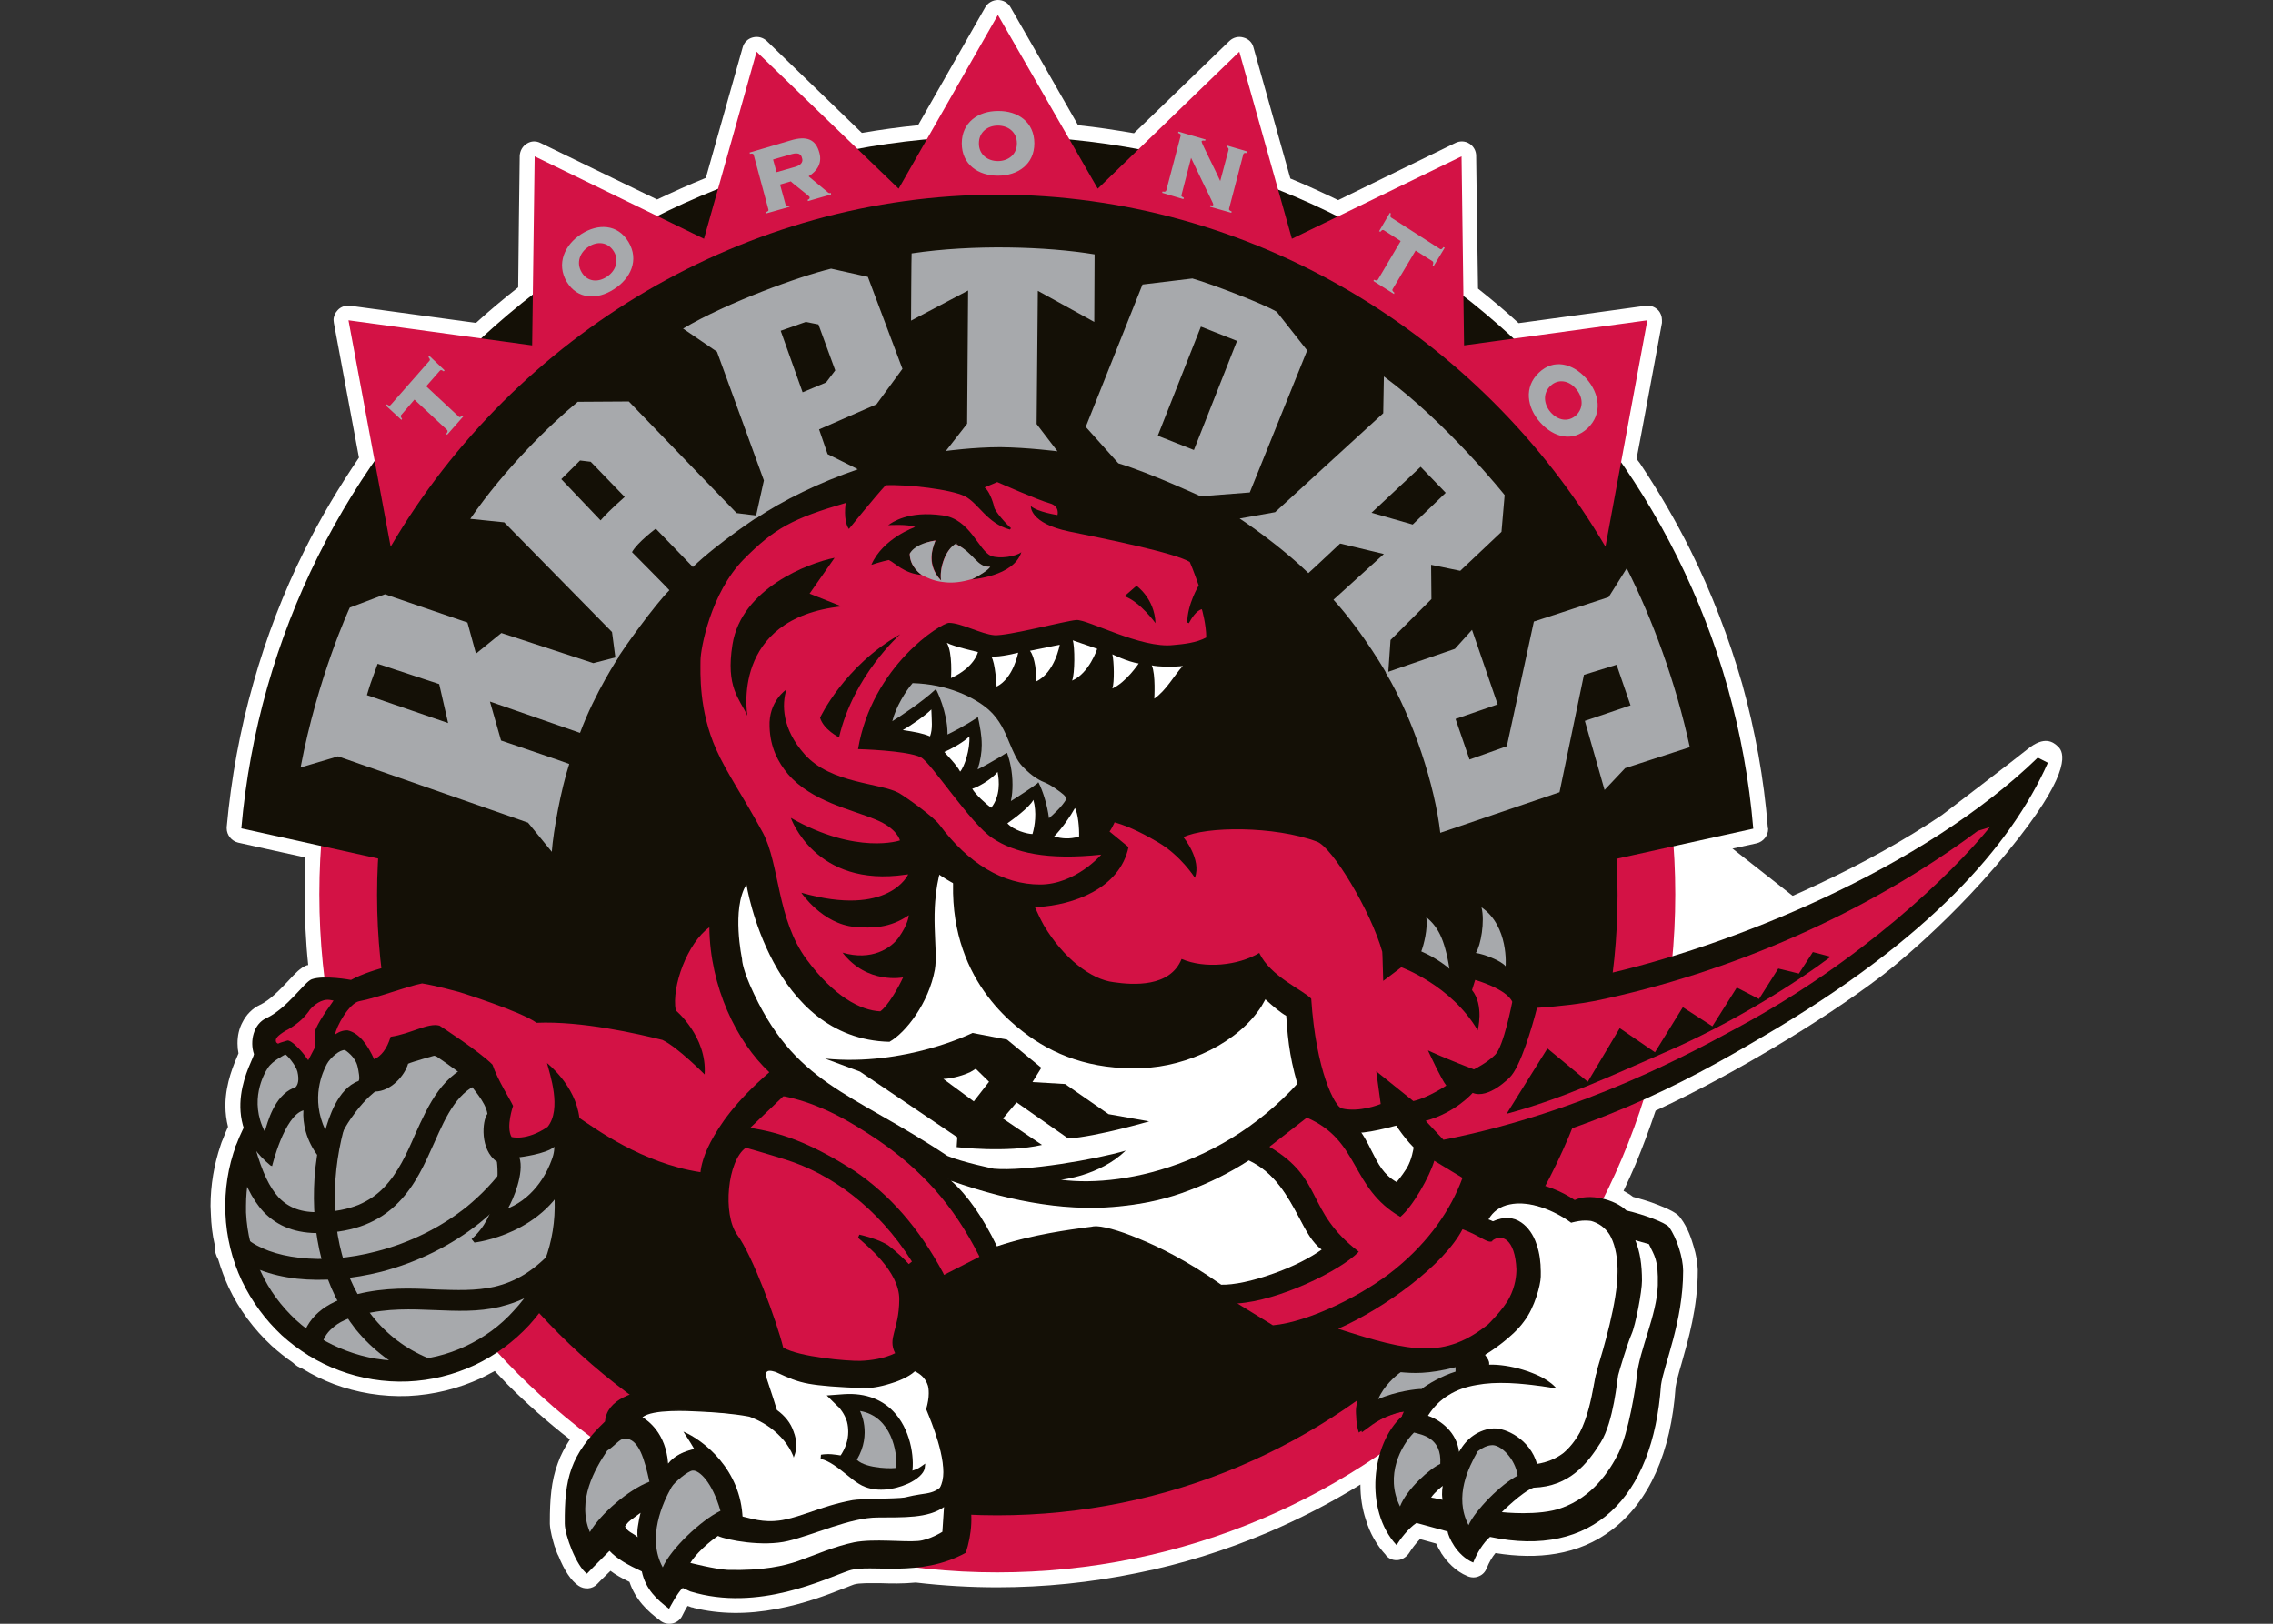 <?xml version="1.0" encoding="UTF-8"?>
<svg xmlns="http://www.w3.org/2000/svg" xmlns:xlink="http://www.w3.org/1999/xlink" width="28pt" height="20pt" viewBox="0 0 28 20" version="1.1">
<rect x="0" y="0" width="28" height="20" fill="#333333" stroke="none"/>
<g id="surface1">
<path style=" stroke:none;fill-rule:nonzero;fill:rgb(100%,100%,100%);fill-opacity:1;" d="M 24.023 10.188 C 23.566 10.496 23.043 10.785 22.477 11.055 C 22.008 11.273 21.516 11.473 21.02 11.645 C 20.879 11.691 20.742 11.734 20.605 11.777 C 20.629 11.523 20.637 11.27 20.637 11.016 C 20.637 10.82 20.633 10.621 20.617 10.426 L 21.602 10.211 L 21.602 10.207 C 21.551 9.621 21.445 9.035 21.285 8.469 C 21.129 7.918 20.922 7.375 20.664 6.859 C 20.488 6.504 20.285 6.156 20.062 5.824 C 20.035 5.781 20.004 5.734 19.973 5.691 L 20.293 3.941 C 20.293 3.941 19.32 4.078 18.648 4.168 C 18.641 4.164 18.637 4.156 18.625 4.148 C 18.434 3.973 18.234 3.801 18.027 3.641 C 18.02 2.949 18.004 1.922 18.004 1.922 C 18.004 1.922 17.102 2.363 16.48 2.664 C 16.242 2.543 15.996 2.434 15.75 2.336 C 15.75 2.336 15.746 2.332 15.746 2.332 C 15.555 1.648 15.266 0.633 15.266 0.633 C 15.266 0.633 14.543 1.336 14.027 1.836 C 13.746 1.781 13.461 1.742 13.176 1.715 C 12.812 1.082 12.293 0.18 12.293 0.18 C 12.293 0.18 11.781 1.078 11.418 1.711 C 11.129 1.738 10.844 1.777 10.559 1.832 C 10.043 1.332 9.32 0.633 9.32 0.633 C 9.32 0.633 9.035 1.641 8.844 2.324 C 8.836 2.328 8.828 2.328 8.82 2.332 C 8.574 2.43 8.332 2.539 8.094 2.66 C 7.477 2.355 6.582 1.922 6.582 1.922 C 6.582 1.922 6.57 2.934 6.559 3.625 C 6.348 3.789 6.145 3.961 5.949 4.145 C 5.941 4.152 5.934 4.16 5.922 4.168 C 5.254 4.074 4.289 3.941 4.289 3.941 L 4.613 5.676 C 4.352 6.051 4.117 6.445 3.918 6.852 C 3.66 7.367 3.449 7.91 3.293 8.461 C 3.133 9.027 3.023 9.613 2.973 10.203 L 3.953 10.422 C 3.938 10.617 3.93 10.816 3.93 11.016 C 3.93 11.359 3.953 11.699 3.992 12.039 C 3.941 12.039 3.895 12.043 3.855 12.055 C 3.848 12.055 3.844 12.059 3.836 12.062 C 3.801 12.074 3.75 12.133 3.68 12.203 C 3.578 12.312 3.438 12.465 3.273 12.543 C 3.16 12.598 3.105 12.727 3.105 12.852 C 3.105 12.898 3.113 12.941 3.125 12.984 C 3.125 12.984 3.125 12.984 3.125 12.988 C 3.125 12.988 3.125 12.992 3.125 12.996 C 3.125 12.996 3.121 13 3.121 13 C 3.121 13 3.121 13.004 3.121 13.004 C 3.121 13.008 3.121 13.008 3.117 13.012 C 3.117 13.012 3.117 13.016 3.113 13.016 L 3.113 13.023 C 3.109 13.031 3.102 13.043 3.098 13.059 C 3.051 13.168 2.961 13.371 2.957 13.605 C 2.957 13.613 2.957 13.617 2.957 13.621 C 2.957 13.719 2.973 13.809 3 13.898 C 2.969 13.965 2.938 14.031 2.91 14.102 C 2.91 14.102 2.91 14.102 2.91 14.105 C 2.902 14.117 2.895 14.133 2.895 14.152 C 2.805 14.406 2.766 14.672 2.777 14.945 C 2.781 15.074 2.797 15.199 2.824 15.324 C 2.816 15.363 2.828 15.402 2.852 15.434 C 2.887 15.551 2.93 15.668 2.98 15.777 C 3.098 16.031 3.266 16.254 3.469 16.445 C 3.551 16.52 3.637 16.59 3.73 16.648 C 3.746 16.672 3.773 16.688 3.801 16.695 C 3.918 16.77 4.043 16.828 4.176 16.879 C 4.445 16.98 4.73 17.027 5.02 17.016 C 5.312 17.004 5.59 16.934 5.852 16.809 C 5.945 16.766 6.039 16.715 6.125 16.656 C 6.207 16.75 6.293 16.836 6.379 16.922 C 6.656 17.203 6.957 17.461 7.27 17.699 C 7.262 17.707 7.258 17.715 7.25 17.723 C 7.152 17.844 7.086 17.961 7.039 18.086 C 6.969 18.277 6.953 18.492 6.953 18.75 L 6.953 18.766 C 6.953 18.816 6.973 18.898 7.004 18.988 C 7.008 18.996 7.008 19.004 7.012 19.012 C 7.016 19.02 7.016 19.027 7.02 19.035 C 7.027 19.059 7.035 19.078 7.043 19.094 C 7.102 19.238 7.172 19.344 7.227 19.383 L 7.23 19.383 C 7.23 19.383 7.336 19.277 7.508 19.102 C 7.527 19.125 7.551 19.145 7.574 19.164 C 7.574 19.164 7.578 19.168 7.582 19.168 L 7.582 19.172 C 7.656 19.23 7.758 19.289 7.906 19.355 C 7.957 19.586 8.105 19.715 8.242 19.82 L 8.246 19.82 C 8.246 19.82 8.246 19.816 8.246 19.816 C 8.254 19.797 8.348 19.617 8.41 19.562 C 8.418 19.566 8.504 19.605 8.504 19.605 C 8.523 19.609 8.543 19.617 8.562 19.621 C 8.57 19.621 8.578 19.625 8.586 19.629 C 8.586 19.629 8.59 19.629 8.59 19.629 C 8.883 19.703 9.199 19.707 9.543 19.641 C 9.855 19.582 10.133 19.473 10.312 19.402 C 10.332 19.395 10.348 19.391 10.363 19.383 C 10.402 19.367 10.434 19.355 10.465 19.348 C 10.555 19.316 10.688 19.32 10.844 19.32 L 10.852 19.32 C 10.973 19.324 11.117 19.328 11.27 19.312 C 11.273 19.312 11.277 19.312 11.281 19.309 C 11.613 19.352 11.949 19.371 12.285 19.371 C 12.852 19.371 13.418 19.312 13.969 19.199 C 14.508 19.09 15.035 18.926 15.539 18.715 C 16.031 18.504 16.508 18.246 16.957 17.941 C 16.965 17.938 16.98 17.926 16.988 17.918 C 16.965 18.02 16.945 18.125 16.941 18.23 L 16.941 18.293 C 16.941 18.422 16.957 18.547 16.992 18.664 C 17.039 18.809 17.109 18.934 17.203 19.035 L 17.207 19.035 C 17.238 18.98 17.297 18.898 17.363 18.828 C 17.391 18.801 17.418 18.777 17.449 18.758 C 17.449 18.758 17.828 18.863 17.828 18.863 C 17.836 18.891 17.855 18.957 17.902 19.027 C 17.906 19.031 17.906 19.035 17.906 19.035 C 17.91 19.039 17.91 19.039 17.91 19.039 C 17.965 19.121 18.043 19.203 18.148 19.246 L 18.148 19.25 L 18.148 19.246 C 18.191 19.133 18.277 19.004 18.359 18.934 C 18.641 18.992 18.902 19 19.137 18.961 C 19.367 18.922 19.574 18.836 19.746 18.703 C 20.164 18.387 20.41 17.82 20.465 17.062 C 20.473 16.984 20.504 16.871 20.543 16.742 C 20.625 16.465 20.734 16.082 20.734 15.652 L 20.734 15.641 C 20.73 15.57 20.719 15.484 20.695 15.402 C 20.66 15.293 20.617 15.188 20.562 15.113 C 20.562 15.109 20.559 15.109 20.559 15.109 C 20.516 15.059 20.246 14.957 20.035 14.906 C 19.969 14.844 19.867 14.793 19.754 14.766 C 19.832 14.602 19.91 14.434 19.98 14.27 C 20.082 14.031 20.172 13.793 20.246 13.547 C 20.77 13.312 21.234 13.055 21.75 12.754 C 22.234 12.465 22.68 12.172 23.074 11.875 "/>
<path style=" stroke:none;fill-rule:nonzero;fill:rgb(100%,100%,100%);fill-opacity:1;" d="M 12.293 0 C 12.23 0 12.168 0.035 12.137 0.09 C 12.137 0.09 11.391 1.398 11.309 1.543 C 11.078 1.566 10.844 1.598 10.617 1.637 C 10.5 1.523 9.445 0.504 9.445 0.504 C 9.398 0.461 9.336 0.445 9.273 0.461 C 9.211 0.477 9.164 0.523 9.148 0.586 C 9.148 0.586 8.738 2.035 8.695 2.191 C 8.492 2.273 8.293 2.363 8.094 2.457 C 7.953 2.391 6.66 1.762 6.66 1.762 C 6.605 1.734 6.543 1.734 6.488 1.77 C 6.438 1.801 6.406 1.855 6.402 1.918 C 6.402 1.918 6.383 3.383 6.383 3.539 C 6.203 3.68 6.031 3.824 5.863 3.977 C 5.715 3.957 4.316 3.766 4.316 3.766 C 4.258 3.758 4.199 3.777 4.16 3.82 C 4.129 3.852 4.109 3.898 4.109 3.941 C 4.109 3.953 4.113 3.965 4.113 3.977 C 4.113 3.977 4.398 5.504 4.422 5.637 C 4.176 6 3.949 6.379 3.754 6.773 C 3.492 7.297 3.281 7.848 3.121 8.414 C 2.957 8.988 2.848 9.586 2.793 10.188 C 2.793 10.191 2.793 10.199 2.793 10.203 C 2.793 10.285 2.852 10.359 2.934 10.379 C 2.934 10.379 3.547 10.516 3.762 10.562 C 3.758 10.715 3.754 10.867 3.754 11.016 C 3.754 11.305 3.766 11.598 3.797 11.887 C 3.789 11.887 3.777 11.891 3.777 11.891 C 3.699 11.922 3.641 11.984 3.551 12.082 C 3.457 12.18 3.328 12.32 3.199 12.379 C 3.109 12.422 3.035 12.496 2.988 12.59 C 2.945 12.668 2.926 12.758 2.926 12.852 C 2.926 12.895 2.93 12.934 2.938 12.973 C 2.938 12.98 2.934 12.984 2.934 12.984 C 2.883 13.105 2.781 13.332 2.777 13.605 L 2.777 13.621 C 2.777 13.711 2.789 13.797 2.809 13.879 C 2.785 13.93 2.766 13.98 2.746 14.031 C 2.734 14.055 2.727 14.078 2.719 14.102 C 2.637 14.344 2.594 14.598 2.594 14.855 C 2.594 14.887 2.598 14.922 2.598 14.953 C 2.602 15.082 2.617 15.211 2.645 15.332 C 2.645 15.34 2.645 15.348 2.645 15.352 C 2.645 15.41 2.66 15.465 2.688 15.512 C 2.723 15.629 2.766 15.746 2.816 15.855 C 2.945 16.129 3.125 16.371 3.348 16.578 C 3.43 16.652 3.52 16.723 3.609 16.785 C 3.645 16.82 3.684 16.844 3.727 16.859 C 3.848 16.934 3.977 16.996 4.109 17.047 C 4.402 17.156 4.711 17.207 5.027 17.195 C 5.344 17.18 5.645 17.105 5.93 16.973 C 5.984 16.945 6.039 16.918 6.094 16.887 C 6.145 16.941 6.199 16.996 6.25 17.051 C 6.492 17.293 6.75 17.52 7.02 17.73 C 6.957 17.828 6.906 17.922 6.871 18.023 C 6.789 18.242 6.773 18.473 6.773 18.75 L 6.773 18.77 C 6.777 18.859 6.809 18.969 6.832 19.047 C 6.832 19.047 6.844 19.074 6.844 19.074 L 6.852 19.102 C 6.859 19.121 6.867 19.145 6.879 19.164 C 6.953 19.348 7.035 19.469 7.125 19.531 C 7.199 19.582 7.297 19.574 7.355 19.512 L 7.359 19.508 C 7.359 19.508 7.414 19.449 7.52 19.348 C 7.582 19.395 7.656 19.438 7.754 19.484 C 7.828 19.707 7.98 19.848 8.133 19.961 C 8.133 19.965 8.137 19.965 8.137 19.965 C 8.18 19.996 8.234 20.008 8.285 19.996 C 8.336 19.984 8.383 19.949 8.406 19.898 C 8.426 19.855 8.449 19.816 8.469 19.781 C 8.484 19.785 8.5 19.789 8.516 19.797 L 8.539 19.801 L 8.547 19.805 C 8.863 19.883 9.207 19.887 9.574 19.816 C 9.906 19.754 10.191 19.645 10.379 19.57 L 10.43 19.551 C 10.457 19.539 10.492 19.527 10.52 19.516 C 10.582 19.496 10.715 19.5 10.84 19.5 L 10.848 19.5 C 10.969 19.504 11.121 19.508 11.281 19.492 C 11.613 19.531 11.949 19.551 12.285 19.551 C 12.863 19.551 13.441 19.492 14.008 19.375 C 14.555 19.266 15.09 19.098 15.609 18.879 C 16.004 18.711 16.391 18.512 16.758 18.285 L 16.758 18.293 C 16.758 18.438 16.781 18.586 16.824 18.715 C 16.875 18.887 16.961 19.035 17.074 19.156 C 17.07 19.156 17.074 19.16 17.074 19.16 C 17.113 19.203 17.168 19.223 17.227 19.215 C 17.281 19.207 17.332 19.172 17.363 19.121 C 17.387 19.082 17.438 19.012 17.492 18.957 C 17.492 18.957 17.605 18.988 17.691 19.012 C 17.707 19.047 17.727 19.086 17.75 19.121 L 17.758 19.137 C 17.758 19.137 17.762 19.141 17.762 19.141 C 17.82 19.23 17.926 19.352 18.078 19.414 C 18.125 19.434 18.176 19.434 18.219 19.414 C 18.266 19.395 18.297 19.359 18.316 19.312 C 18.34 19.25 18.379 19.18 18.422 19.129 C 18.688 19.172 18.938 19.176 19.168 19.137 C 19.426 19.094 19.656 18.996 19.855 18.844 C 20.312 18.5 20.586 17.891 20.641 17.086 C 20.652 17.016 20.68 16.91 20.715 16.793 C 20.797 16.504 20.914 16.105 20.914 15.656 L 20.914 15.637 C 20.91 15.551 20.895 15.453 20.863 15.352 C 20.84 15.273 20.793 15.121 20.703 15.004 C 20.703 15.004 20.691 14.988 20.691 14.988 C 20.676 14.969 20.629 14.918 20.422 14.84 C 20.328 14.801 20.219 14.77 20.117 14.742 C 20.082 14.715 20.043 14.691 20 14.668 C 20.051 14.559 20.102 14.449 20.148 14.34 C 20.238 14.125 20.32 13.902 20.395 13.68 C 20.934 13.43 21.41 13.164 21.84 12.91 C 22.332 12.617 22.785 12.32 23.18 12.02 C 23.18 12.02 24.078 11.34 24.875 10.312 C 25.523 9.477 25.422 9.262 25.355 9.199 C 25.293 9.137 25.184 9.059 24.977 9.227 C 24.875 9.312 23.922 10.039 23.922 10.039 C 23.469 10.344 22.957 10.629 22.398 10.891 C 21.938 11.109 21.449 11.305 20.957 11.473 C 20.91 11.492 20.855 11.508 20.801 11.527 C 20.812 11.355 20.82 11.188 20.82 11.016 C 20.82 10.867 20.812 10.719 20.805 10.57 C 21.023 10.523 21.641 10.387 21.641 10.387 C 21.723 10.367 21.781 10.293 21.781 10.211 C 21.781 10.207 21.781 10.203 21.777 10.195 L 21.777 10.191 C 21.73 9.594 21.621 8.996 21.461 8.422 C 21.297 7.855 21.086 7.305 20.824 6.777 C 20.645 6.418 20.438 6.062 20.215 5.727 C 20.199 5.699 20.176 5.676 20.16 5.652 C 20.188 5.516 20.473 3.977 20.473 3.977 C 20.473 3.965 20.473 3.953 20.473 3.941 C 20.473 3.898 20.457 3.852 20.426 3.82 C 20.383 3.777 20.328 3.758 20.27 3.766 C 20.27 3.766 18.859 3.961 18.707 3.98 C 18.547 3.832 18.379 3.691 18.207 3.555 C 18.203 3.398 18.184 1.918 18.184 1.918 C 18.184 1.859 18.152 1.801 18.102 1.77 C 18.047 1.734 17.98 1.734 17.926 1.762 C 17.926 1.762 16.625 2.395 16.484 2.465 C 16.289 2.371 16.094 2.281 15.895 2.199 C 15.852 2.047 15.441 0.586 15.441 0.586 C 15.426 0.523 15.379 0.477 15.312 0.461 C 15.254 0.445 15.191 0.461 15.145 0.504 C 15.145 0.504 14.086 1.527 13.969 1.641 C 13.742 1.602 13.512 1.566 13.281 1.543 C 13.203 1.402 12.449 0.09 12.449 0.09 C 12.418 0.035 12.359 0 12.293 0 "/>
<path style=" stroke:none;fill-rule:nonzero;fill:rgb(100%,100%,100%);fill-opacity:1;" d="M 2.758 14.012 C 2.754 14.016 2.75 14.023 2.746 14.027 C 2.75 14.023 2.754 14.016 2.758 14.012 "/>
<path style=" stroke:none;fill-rule:nonzero;fill:rgb(100%,100%,100%);fill-opacity:1;" d="M 2.719 14.105 C 2.719 14.113 2.719 14.117 2.715 14.121 C 2.719 14.117 2.719 14.113 2.719 14.105 "/>
<path style=" stroke:none;fill-rule:nonzero;fill:rgb(100%,100%,100%);fill-opacity:1;" d="M 3.586 16.758 C 3.59 16.762 3.594 16.766 3.598 16.77 C 3.594 16.766 3.59 16.762 3.586 16.758 "/>
<path style=" stroke:none;fill-rule:nonzero;fill:rgb(100%,100%,100%);fill-opacity:1;" d="M 22.969 11.73 C 22.582 12.023 22.141 12.316 21.656 12.598 C 21.215 12.859 20.73 13.133 20.176 13.383 C 20.129 13.406 20.09 13.445 20.078 13.492 C 20 13.73 19.914 13.969 19.816 14.199 C 19.746 14.359 19.672 14.523 19.594 14.684 C 19.578 14.707 19.574 14.734 19.574 14.762 C 19.574 14.789 19.578 14.816 19.59 14.84 C 19.613 14.887 19.656 14.926 19.711 14.938 C 19.809 14.961 19.879 15.004 19.906 15.035 C 19.93 15.059 19.961 15.074 19.992 15.082 C 20.184 15.125 20.371 15.199 20.43 15.234 C 20.461 15.285 20.496 15.363 20.52 15.449 L 20.52 15.453 C 20.543 15.523 20.555 15.59 20.555 15.645 L 20.555 15.652 C 20.555 16.055 20.449 16.426 20.371 16.695 C 20.332 16.828 20.297 16.945 20.285 17.039 L 20.285 17.051 C 20.234 17.758 20.016 18.277 19.641 18.559 C 19.488 18.672 19.309 18.75 19.105 18.785 C 18.895 18.82 18.656 18.812 18.395 18.758 C 18.34 18.746 18.281 18.758 18.238 18.797 C 18.184 18.844 18.137 18.906 18.09 18.977 C 18.078 18.965 18.07 18.953 18.062 18.941 L 18.059 18.938 C 18.059 18.938 18.055 18.93 18.055 18.93 C 18.02 18.879 18.008 18.836 18.004 18.828 L 18.004 18.832 C 17.992 18.766 17.941 18.707 17.875 18.691 L 17.492 18.586 C 17.441 18.57 17.387 18.582 17.344 18.613 C 17.309 18.637 17.273 18.668 17.238 18.703 C 17.227 18.711 17.219 18.719 17.211 18.73 C 17.195 18.691 17.176 18.652 17.164 18.609 C 17.133 18.512 17.121 18.402 17.121 18.293 L 17.121 18.238 C 17.125 18.148 17.141 18.055 17.164 17.969 C 17.172 17.953 17.172 17.938 17.172 17.922 C 17.172 17.863 17.145 17.809 17.098 17.773 C 17.031 17.73 16.953 17.73 16.891 17.77 L 16.855 17.793 C 16.418 18.09 15.953 18.344 15.469 18.547 C 14.973 18.758 14.457 18.918 13.934 19.023 C 13.395 19.133 12.84 19.191 12.285 19.191 C 11.957 19.191 11.629 19.172 11.305 19.133 C 11.289 19.129 11.277 19.129 11.266 19.133 L 11.254 19.133 C 11.109 19.148 10.977 19.145 10.855 19.145 L 10.848 19.145 C 10.676 19.141 10.527 19.137 10.406 19.176 C 10.371 19.188 10.332 19.203 10.301 19.215 L 10.246 19.234 C 10.074 19.305 9.809 19.406 9.508 19.465 C 9.191 19.523 8.898 19.52 8.637 19.453 L 8.609 19.449 C 8.594 19.445 8.582 19.441 8.566 19.438 C 8.547 19.426 8.488 19.398 8.488 19.398 C 8.422 19.371 8.348 19.379 8.293 19.426 C 8.262 19.453 8.227 19.496 8.199 19.543 C 8.145 19.48 8.102 19.41 8.078 19.316 C 8.066 19.262 8.031 19.215 7.98 19.195 C 7.844 19.133 7.758 19.082 7.691 19.031 C 7.691 19.031 7.688 19.027 7.688 19.027 C 7.668 19.012 7.652 18.996 7.641 18.98 C 7.605 18.945 7.559 18.926 7.512 18.926 C 7.461 18.922 7.414 18.941 7.379 18.977 C 7.328 19.027 7.285 19.074 7.246 19.109 C 7.234 19.086 7.223 19.059 7.207 19.027 C 7.203 19.012 7.195 18.992 7.188 18.977 C 7.188 18.977 7.18 18.953 7.18 18.953 L 7.172 18.934 C 7.141 18.84 7.133 18.785 7.133 18.762 L 7.133 18.75 C 7.133 18.512 7.145 18.316 7.207 18.145 C 7.246 18.039 7.305 17.941 7.391 17.836 L 7.406 17.812 C 7.438 17.777 7.453 17.727 7.449 17.68 C 7.441 17.629 7.418 17.586 7.379 17.555 C 7.07 17.324 6.777 17.07 6.504 16.797 C 6.422 16.715 6.336 16.625 6.254 16.535 C 6.195 16.473 6.098 16.461 6.023 16.508 C 5.945 16.559 5.863 16.609 5.777 16.648 C 5.535 16.762 5.281 16.824 5.012 16.836 C 4.746 16.848 4.484 16.805 4.238 16.711 C 4.117 16.668 4.004 16.609 3.895 16.543 C 3.883 16.535 3.871 16.531 3.859 16.527 C 3.852 16.516 3.84 16.508 3.828 16.5 C 3.746 16.445 3.664 16.383 3.59 16.312 C 3.402 16.141 3.25 15.934 3.141 15.703 C 3.094 15.602 3.055 15.496 3.023 15.387 C 3.02 15.371 3.012 15.352 3.004 15.34 C 3.004 15.336 3.004 15.328 3.004 15.324 C 3.004 15.312 3.004 15.301 3 15.285 C 2.977 15.172 2.961 15.059 2.957 14.938 C 2.953 14.91 2.953 14.883 2.953 14.855 C 2.953 14.633 2.988 14.418 3.062 14.211 C 3.066 14.203 3.066 14.195 3.066 14.188 C 3.07 14.18 3.074 14.176 3.078 14.168 L 3.078 14.164 C 3.102 14.102 3.129 14.039 3.16 13.977 C 3.172 13.953 3.18 13.926 3.18 13.898 C 3.18 13.879 3.176 13.859 3.172 13.84 C 3.148 13.773 3.137 13.699 3.137 13.621 L 3.137 13.609 C 3.141 13.406 3.215 13.234 3.262 13.129 L 3.277 13.094 L 3.281 13.086 L 3.285 13.074 C 3.285 13.074 3.289 13.066 3.289 13.066 C 3.289 13.066 3.289 13.059 3.289 13.059 L 3.293 13.051 C 3.293 13.051 3.301 13.027 3.301 13.027 C 3.301 13.027 3.305 13.004 3.305 13.004 C 3.305 12.996 3.305 12.988 3.305 12.98 C 3.305 12.961 3.301 12.945 3.297 12.926 C 3.289 12.902 3.285 12.879 3.285 12.852 C 3.285 12.785 3.312 12.723 3.352 12.707 C 3.352 12.707 3.352 12.707 3.352 12.703 C 3.543 12.613 3.699 12.445 3.812 12.324 C 3.844 12.289 3.887 12.246 3.906 12.227 C 3.922 12.223 3.949 12.219 3.996 12.219 C 4.047 12.219 4.094 12.195 4.129 12.156 C 4.156 12.125 4.172 12.082 4.172 12.039 C 4.172 12.031 4.172 12.023 4.172 12.02 C 4.129 11.688 4.109 11.348 4.109 11.016 C 4.109 10.824 4.117 10.625 4.129 10.434 C 4.133 10.43 4.133 10.426 4.133 10.422 C 4.133 10.336 4.074 10.262 3.992 10.246 C 3.992 10.246 3.387 10.109 3.164 10.062 C 3.223 9.535 3.32 9.016 3.465 8.512 C 3.621 7.969 3.824 7.438 4.078 6.934 C 4.273 6.535 4.504 6.145 4.762 5.781 C 4.781 5.75 4.793 5.715 4.793 5.676 C 4.793 5.664 4.793 5.656 4.789 5.645 C 4.789 5.645 4.578 4.516 4.512 4.156 C 4.867 4.203 5.898 4.344 5.898 4.344 C 5.953 4.352 6.004 4.336 6.043 4.297 L 6.051 4.293 L 6.07 4.277 C 6.262 4.098 6.461 3.93 6.668 3.766 C 6.711 3.734 6.738 3.684 6.738 3.629 C 6.738 3.629 6.754 2.602 6.758 2.207 C 7.109 2.379 8.016 2.82 8.016 2.82 C 8.066 2.844 8.125 2.844 8.176 2.82 C 8.406 2.703 8.648 2.594 8.887 2.5 L 8.91 2.492 C 8.961 2.469 9 2.426 9.016 2.371 C 9.016 2.371 9.297 1.367 9.41 0.973 C 9.707 1.258 10.434 1.961 10.434 1.961 C 10.477 2 10.535 2.02 10.59 2.008 "/>
<path style=" stroke:none;fill-rule:nonzero;fill:rgb(100%,100%,100%);fill-opacity:1;" d="M 3.746 16.867 C 3.75 16.867 3.754 16.871 3.762 16.871 C 3.754 16.871 3.75 16.867 3.746 16.867 "/>
<path style=" stroke:none;fill-rule:nonzero;fill:rgb(100%,100%,100%);fill-opacity:1;" d="M 17.098 18.875 C 17.078 18.902 17.059 18.926 17.051 18.945 L 17.051 18.949 C 17.066 18.918 17.078 18.891 17.098 18.875 "/>
<path style=" stroke:none;fill-rule:nonzero;fill:rgb(82.745%,7.059%,27.059%);fill-opacity:1;" d="M 3.934 11.016 C 3.934 6.402 7.672 2.664 12.285 2.664 C 16.898 2.664 20.637 6.402 20.637 11.016 C 20.637 15.629 16.898 19.367 12.285 19.367 C 7.672 19.367 3.934 15.629 3.934 11.016 "/>
<path style=" stroke:none;fill-rule:nonzero;fill:rgb(7.843%,6.275%,2.353%);fill-opacity:1;" d="M 4.645 11.023 C 4.645 6.805 8.066 3.383 12.285 3.383 C 16.508 3.383 19.926 6.805 19.926 11.023 C 19.926 15.246 16.508 18.664 12.285 18.664 C 8.066 18.664 4.645 15.246 4.645 11.023 "/>
<path style=" stroke:none;fill-rule:nonzero;fill:rgb(7.843%,6.275%,2.353%);fill-opacity:1;" d="M 7.449 11.191 C 7.445 11.145 7.445 11.078 7.445 11.027 C 7.449 8.355 9.598 6.195 12.289 6.195 C 14.973 6.195 17.129 8.363 17.129 11.023 C 17.129 11.07 17.133 11.145 17.129 11.191 L 21.598 10.207 C 21.195 5.43 17.176 1.676 12.285 1.676 C 7.383 1.676 3.395 5.422 2.973 10.203 Z M 7.449 11.191 "/>
<path style=" stroke:none;fill-rule:nonzero;fill:rgb(82.745%,7.059%,27.059%);fill-opacity:1;" d="M 12.293 2.398 C 15.391 2.398 18.234 4.109 19.777 6.734 L 20.293 3.945 L 18.035 4.254 L 18.004 1.926 L 15.914 2.941 L 15.266 0.637 L 13.523 2.324 L 12.293 0.184 L 11.07 2.324 L 9.32 0.637 L 8.672 2.941 L 6.586 1.926 L 6.555 4.254 L 4.293 3.945 L 4.812 6.734 C 6.352 4.109 9.195 2.398 12.293 2.398 "/>
<path style=" stroke:none;fill-rule:nonzero;fill:rgb(65.49%,66.275%,67.451%);fill-opacity:1;" d="M 5.508 5.355 L 5.496 5.344 C 5.52 5.316 5.516 5.305 5.504 5.293 L 5.105 4.922 L 4.941 5.113 C 4.934 5.121 4.934 5.133 4.953 5.16 L 4.945 5.172 L 4.754 4.996 L 4.766 4.98 C 4.793 5 4.801 5 4.812 4.988 L 5.289 4.445 C 5.301 4.434 5.297 4.422 5.277 4.398 L 5.289 4.383 L 5.477 4.562 L 5.465 4.574 C 5.438 4.555 5.43 4.555 5.418 4.566 L 5.25 4.758 L 5.648 5.129 C 5.656 5.141 5.668 5.145 5.695 5.117 L 5.707 5.129 Z M 5.508 5.355 "/>
<path style=" stroke:none;fill-rule:nonzero;fill:rgb(65.49%,66.275%,67.451%);fill-opacity:1;" d="M 7.742 2.98 C 7.875 3.203 7.77 3.43 7.562 3.562 C 7.359 3.695 7.113 3.691 6.98 3.469 C 6.852 3.25 6.953 3.016 7.16 2.883 C 7.367 2.75 7.609 2.758 7.742 2.98 M 7.164 3.352 C 7.234 3.473 7.367 3.48 7.473 3.41 C 7.578 3.344 7.633 3.215 7.562 3.098 C 7.488 2.977 7.355 2.969 7.25 3.039 C 7.145 3.105 7.094 3.234 7.164 3.352 "/>
<path style=" stroke:none;fill-rule:nonzero;fill:rgb(65.49%,66.275%,67.451%);fill-opacity:1;" d="M 9.676 2.516 C 9.676 2.527 9.684 2.539 9.719 2.531 L 9.727 2.547 L 9.438 2.629 L 9.434 2.613 C 9.469 2.602 9.469 2.59 9.465 2.578 L 9.285 1.91 C 9.281 1.898 9.277 1.887 9.238 1.895 L 9.234 1.879 L 9.738 1.73 C 9.941 1.668 10.051 1.719 10.094 1.883 C 10.129 2.012 10.066 2.105 9.961 2.172 L 10.191 2.363 C 10.207 2.379 10.219 2.383 10.234 2.375 L 10.238 2.395 L 9.953 2.477 L 9.949 2.461 C 9.969 2.453 9.977 2.445 9.973 2.426 C 9.969 2.414 9.766 2.262 9.742 2.234 L 9.609 2.273 Z M 9.566 2.121 L 9.797 2.055 C 9.879 2.031 9.895 1.984 9.879 1.945 C 9.871 1.902 9.836 1.875 9.754 1.898 L 9.523 1.965 Z M 9.566 2.121 "/>
<path style=" stroke:none;fill-rule:nonzero;fill:rgb(65.49%,66.275%,67.451%);fill-opacity:1;" d="M 12.742 1.766 C 12.742 2.023 12.539 2.164 12.293 2.164 C 12.051 2.164 11.848 2.027 11.848 1.766 C 11.848 1.508 12.051 1.367 12.293 1.367 C 12.539 1.363 12.742 1.504 12.742 1.766 M 12.059 1.766 C 12.059 1.906 12.168 1.984 12.293 1.984 C 12.418 1.984 12.527 1.906 12.527 1.766 C 12.527 1.625 12.418 1.547 12.293 1.547 C 12.168 1.547 12.059 1.625 12.059 1.766 "/>
<path style=" stroke:none;fill-rule:nonzero;fill:rgb(65.49%,66.275%,67.451%);fill-opacity:1;" d="M 14.543 1.676 C 14.547 1.66 14.547 1.652 14.512 1.637 L 14.516 1.621 L 14.852 1.719 L 14.844 1.734 C 14.812 1.727 14.805 1.734 14.801 1.742 C 14.797 1.758 14.969 2.09 15.031 2.23 L 15.133 1.848 C 15.137 1.828 15.129 1.816 15.109 1.812 L 15.117 1.793 L 15.367 1.867 L 15.363 1.887 C 15.332 1.879 15.32 1.887 15.316 1.898 L 15.141 2.566 C 15.137 2.582 15.137 2.59 15.172 2.605 L 15.168 2.621 L 14.906 2.547 L 14.91 2.527 C 14.934 2.535 14.945 2.531 14.945 2.523 C 14.949 2.504 14.922 2.473 14.672 1.945 L 14.555 2.398 C 14.547 2.41 14.551 2.422 14.582 2.434 L 14.578 2.453 L 14.316 2.375 L 14.32 2.359 C 14.355 2.367 14.363 2.355 14.367 2.344 Z M 14.543 1.676 "/>
<path style=" stroke:none;fill-rule:nonzero;fill:rgb(65.49%,66.275%,67.451%);fill-opacity:1;" d="M 16.918 3.461 L 16.926 3.445 C 16.957 3.461 16.965 3.453 16.973 3.445 L 17.254 2.969 L 17.047 2.836 C 17.031 2.828 17.023 2.832 17.004 2.855 L 16.988 2.848 L 17.121 2.621 L 17.133 2.629 C 17.125 2.66 17.125 2.672 17.137 2.68 L 17.738 3.066 C 17.754 3.074 17.762 3.07 17.781 3.043 L 17.797 3.051 L 17.66 3.277 L 17.648 3.27 C 17.66 3.238 17.656 3.227 17.648 3.219 L 17.438 3.086 L 17.156 3.559 C 17.148 3.57 17.148 3.582 17.176 3.605 L 17.172 3.621 Z M 16.918 3.461 "/>
<path style=" stroke:none;fill-rule:nonzero;fill:rgb(65.49%,66.275%,67.451%);fill-opacity:1;" d="M 19.559 5.273 C 19.375 5.449 19.141 5.391 18.973 5.203 C 18.809 5.02 18.77 4.766 18.957 4.59 C 19.141 4.414 19.375 4.477 19.539 4.66 C 19.707 4.848 19.742 5.098 19.559 5.273 M 19.098 4.754 C 19 4.848 19.02 4.984 19.102 5.078 C 19.188 5.176 19.316 5.207 19.418 5.113 C 19.516 5.016 19.496 4.879 19.41 4.785 C 19.328 4.688 19.195 4.66 19.098 4.754 "/>
<path style=" stroke:none;fill-rule:nonzero;fill:rgb(7.843%,6.275%,2.353%);fill-opacity:1;" d="M 25.227 9.395 C 24.766 10.426 23.758 11.57 21.746 12.75 C 20.684 13.379 19.621 13.941 17.641 14.383 L 15.613 11.906 C 16.117 12.137 18.504 12.285 19.676 12.023 C 21.312 11.668 23.699 10.695 25.102 9.332 "/>
<path style=" stroke:none;fill-rule:nonzero;fill:rgb(65.49%,69.412%,71.765%);fill-opacity:1;" d="M 4.848 12.832 C 3.73 12.879 2.859 13.82 2.906 14.941 C 2.953 16.062 3.895 16.93 5.016 16.887 C 6.137 16.84 7.004 15.895 6.961 14.777 C 6.914 13.656 5.969 12.785 4.848 12.832 "/>
<path style=" stroke:none;fill-rule:nonzero;fill:rgb(7.843%,6.275%,2.353%);fill-opacity:1;" d="M 4.844 12.727 C 4.555 12.738 4.277 12.809 4.02 12.93 C 3.77 13.047 3.551 13.211 3.363 13.414 C 3.176 13.617 3.031 13.852 2.934 14.109 C 2.832 14.379 2.789 14.66 2.801 14.945 C 2.812 15.234 2.883 15.512 3.004 15.77 C 3.121 16.02 3.285 16.238 3.488 16.426 C 3.691 16.613 3.926 16.758 4.184 16.855 C 4.449 16.957 4.73 17 5.02 16.988 C 5.309 16.977 5.586 16.91 5.844 16.789 C 6.09 16.672 6.312 16.508 6.5 16.305 C 6.688 16.102 6.832 15.867 6.93 15.609 C 7.031 15.34 7.074 15.059 7.062 14.773 C 7.051 14.484 6.984 14.207 6.863 13.949 C 6.742 13.699 6.582 13.477 6.375 13.289 C 6.172 13.102 5.938 12.957 5.68 12.863 C 5.414 12.762 5.133 12.715 4.844 12.727 M 5.609 13.055 C 5.84 13.145 6.051 13.273 6.238 13.441 C 6.422 13.613 6.566 13.812 6.672 14.039 C 6.785 14.27 6.844 14.52 6.855 14.781 C 6.867 15.039 6.824 15.293 6.734 15.535 C 6.648 15.77 6.516 15.98 6.348 16.164 C 6.18 16.348 5.977 16.496 5.754 16.602 C 5.52 16.711 5.27 16.773 5.012 16.781 C 4.75 16.793 4.496 16.754 4.258 16.66 C 4.023 16.574 3.812 16.445 3.629 16.273 C 3.445 16.105 3.297 15.906 3.191 15.68 C 3.082 15.445 3.02 15.195 3.008 14.938 C 3.008 14.91 3.008 14.883 3.008 14.852 C 3.008 14.621 3.047 14.398 3.129 14.184 C 3.215 13.949 3.344 13.738 3.516 13.555 C 3.684 13.371 3.883 13.223 4.109 13.117 C 4.344 13.008 4.594 12.945 4.852 12.938 C 5.113 12.926 5.367 12.965 5.609 13.055 "/>
<path style=" stroke:none;fill-rule:nonzero;fill:rgb(7.843%,6.275%,2.353%);fill-opacity:1;" d="M 3.902 14.504 C 3.875 14.855 3.902 15.191 3.984 15.504 C 4.07 15.832 4.211 16.117 4.402 16.359 C 4.609 16.617 4.871 16.812 5.18 16.941 L 5.258 16.75 C 4.984 16.633 4.75 16.457 4.566 16.227 C 4.391 16.012 4.262 15.75 4.184 15.449 C 4.109 15.16 4.082 14.848 4.109 14.52 C 4.133 14.191 4.203 13.867 4.324 13.551 L 4.129 13.477 C 4.004 13.812 3.926 14.156 3.902 14.504 "/>
<path style=" stroke:none;fill-rule:nonzero;fill:rgb(7.843%,6.275%,2.353%);fill-opacity:1;" d="M 5.137 13.98 C 5.031 14.219 4.922 14.465 4.746 14.645 C 4.652 14.742 4.551 14.812 4.43 14.863 C 4.289 14.922 4.129 14.949 3.945 14.957 C 3.711 14.961 3.543 14.902 3.418 14.766 C 3.297 14.641 3.207 14.445 3.121 14.141 L 2.922 14.199 C 3.016 14.539 3.121 14.758 3.266 14.906 C 3.434 15.086 3.656 15.172 3.949 15.164 C 4.352 15.152 4.66 15.031 4.895 14.789 C 5.098 14.582 5.215 14.32 5.328 14.066 C 5.406 13.891 5.48 13.719 5.582 13.582 C 5.688 13.438 5.805 13.348 5.957 13.301 L 5.895 13.102 C 5.473 13.234 5.301 13.613 5.137 13.98 "/>
<path style=" stroke:none;fill-rule:nonzero;fill:rgb(7.843%,6.275%,2.353%);fill-opacity:1;" d="M 5.766 14.883 C 5.445 15.141 5.055 15.332 4.641 15.438 C 4.312 15.523 3.98 15.551 3.684 15.516 C 3.402 15.484 3.168 15.398 3.02 15.273 L 2.883 15.43 C 3.066 15.586 3.336 15.688 3.66 15.723 C 3.984 15.758 4.34 15.73 4.695 15.641 C 5.137 15.527 5.551 15.32 5.895 15.043 C 6.293 14.723 6.586 14.316 6.766 13.84 L 6.574 13.77 C 6.406 14.211 6.133 14.582 5.766 14.883 "/>
<path style=" stroke:none;fill-rule:nonzero;fill:rgb(7.843%,6.275%,2.353%);fill-opacity:1;" d="M 5.367 15.906 C 5.062 15.895 4.75 15.879 4.406 15.965 C 4.203 16.016 4.051 16.086 3.938 16.184 C 3.828 16.281 3.762 16.398 3.73 16.551 L 3.934 16.594 C 3.965 16.438 4.055 16.266 4.453 16.168 C 4.773 16.086 5.07 16.102 5.355 16.113 C 5.629 16.125 5.883 16.137 6.145 16.074 C 6.289 16.043 6.422 15.988 6.547 15.914 C 6.688 15.836 6.816 15.73 6.945 15.594 L 6.797 15.453 C 6.324 15.949 5.879 15.93 5.367 15.906 "/>
<path style=" stroke:none;fill-rule:nonzero;fill:rgb(65.49%,66.275%,67.451%);fill-opacity:1;" d="M 4.848 12.832 C 3.73 12.879 2.859 13.82 2.906 14.941 C 2.953 16.062 3.895 16.93 5.016 16.887 C 6.137 16.84 7.004 15.895 6.961 14.777 C 6.914 13.656 5.969 12.785 4.848 12.832 "/>
<path style=" stroke:none;fill-rule:nonzero;fill:rgb(7.843%,6.275%,2.353%);fill-opacity:1;" d="M 4.844 12.703 C 4.551 12.715 4.27 12.785 4.012 12.906 C 3.758 13.027 3.535 13.191 3.344 13.398 C 3.152 13.605 3.008 13.84 2.91 14.102 C 2.809 14.371 2.766 14.656 2.777 14.945 C 2.789 15.238 2.859 15.52 2.98 15.777 C 3.102 16.031 3.266 16.254 3.469 16.445 C 3.676 16.633 3.914 16.781 4.176 16.879 C 4.445 16.98 4.73 17.027 5.02 17.016 C 5.312 17.004 5.59 16.934 5.852 16.812 C 6.105 16.691 6.328 16.527 6.52 16.32 C 6.707 16.113 6.855 15.879 6.953 15.617 C 7.055 15.348 7.098 15.062 7.086 14.77 C 7.074 14.48 7.008 14.199 6.883 13.938 C 6.766 13.688 6.598 13.461 6.395 13.273 C 6.188 13.082 5.949 12.938 5.688 12.84 C 5.418 12.738 5.133 12.691 4.844 12.703 M 5.598 13.078 C 5.828 13.164 6.039 13.293 6.219 13.461 C 6.402 13.629 6.547 13.824 6.652 14.047 C 6.758 14.277 6.82 14.523 6.832 14.781 C 6.84 15.039 6.801 15.289 6.711 15.527 C 6.625 15.758 6.496 15.965 6.328 16.145 C 6.164 16.328 5.965 16.473 5.742 16.578 C 5.512 16.688 5.266 16.746 5.008 16.758 C 4.754 16.77 4.504 16.727 4.266 16.637 C 4.035 16.551 3.824 16.422 3.645 16.258 C 3.465 16.09 3.316 15.891 3.215 15.668 C 3.105 15.438 3.043 15.191 3.031 14.934 C 3.031 14.906 3.031 14.879 3.031 14.852 C 3.031 14.625 3.07 14.402 3.152 14.191 C 3.238 13.961 3.367 13.754 3.531 13.57 C 3.699 13.391 3.898 13.246 4.121 13.141 C 4.352 13.031 4.598 12.969 4.852 12.961 C 5.109 12.949 5.359 12.988 5.598 13.078 "/>
<path style=" stroke:none;fill-rule:nonzero;fill:rgb(7.843%,6.275%,2.353%);fill-opacity:1;" d="M 17.293 17.387 C 17.152 17.398 16.965 17.484 16.738 17.645 C 16.699 17.527 16.691 17.355 16.734 17.191 L 16.734 17.184 L 16.781 16.824 C 16.516 16.758 16.246 16.668 15.938 16.562 L 15.543 16.648 C 14.836 15.965 13.75 15.48 13.559 15.48 C 13.203 15.48 12.309 15.676 11.555 16.07 L 11.449 15.91 L 11.391 15.914 C 11.496 16.207 11.348 16.41 11.359 16.551 C 11.715 16.625 11.832 16.969 11.734 17.387 C 11.875 17.566 12.027 18.156 11.914 18.371 C 12 18.645 11.969 18.902 11.898 19.125 C 11.324 19.441 10.727 19.258 10.461 19.344 C 10.172 19.441 9.344 19.859 8.504 19.602 L 8.41 19.559 C 8.344 19.617 8.242 19.816 8.242 19.816 C 8.094 19.703 7.953 19.578 7.906 19.355 C 7.738 19.277 7.602 19.203 7.508 19.102 C 7.332 19.277 7.23 19.383 7.23 19.383 C 7.102 19.293 6.957 18.91 6.957 18.766 C 6.953 18.215 7.02 17.922 7.453 17.508 C 7.496 16.973 8.734 17.051 9.152 17.164 C 9.152 17.164 9.102 16.949 9.051 16.746 C 9.008 16.543 9.227 16.43 9.227 16.43 C 9.082 15.75 8.688 15.508 8.68 14.828 C 7.773 14.75 7.23 14.191 7.102 14.074 C 7.102 14.074 7.113 14.234 7.039 14.422 C 6.734 15.207 5.844 15.305 5.844 15.305 L 5.809 15.262 C 6.133 14.98 6.145 14.512 6.121 14.309 C 5.91 14.164 5.938 13.805 6.004 13.719 C 5.98 13.562 5.816 13.406 5.73 13.27 C 5.598 13.16 5.359 13 5.359 13 C 5.359 13 5.078 13.078 5.027 13.102 C 4.984 13.25 4.816 13.441 4.621 13.445 C 4.621 13.445 4.512 13.523 4.379 13.699 C 4.223 13.906 4.207 13.984 4.141 14.125 C 4.117 14.18 3.98 14.293 3.98 14.293 L 3.926 14.25 C 3.766 14.043 3.727 13.828 3.738 13.676 C 3.5 13.746 3.352 14.363 3.352 14.363 L 3.332 14.355 C 2.645 13.789 3.121 13.066 3.129 12.984 C 3.074 12.824 3.125 12.613 3.277 12.543 C 3.543 12.418 3.746 12.098 3.84 12.062 C 3.992 12.008 4.324 12.07 4.324 12.07 C 4.613 11.914 5.035 11.852 5.168 11.812 C 5.344 11.785 6.012 11.957 6.707 12.305 C 7.031 12.273 7.859 12.398 8.004 12.457 C 7.988 11.875 8.262 11.367 8.605 11.066 C 8.75 10.91 8.934 10.684 9.211 10.547 C 9.496 10.41 12.578 9.785 12.996 9.793 C 13.492 9.758 14.062 9.855 14.34 10.074 C 14.516 10.152 14.996 10.906 14.969 11.82 C 15.094 11.867 15.242 11.957 15.258 12.055 C 16.129 12.062 17.199 13.184 17.332 13.453 C 17.469 13.727 17.809 14.164 18.324 14.363 C 18.297 14.547 18.246 14.695 18.184 14.805 C 18.527 14.395 19.09 14.574 19.398 14.781 C 19.574 14.695 19.891 14.77 20.035 14.91 C 20.258 14.961 20.52 15.062 20.559 15.113 C 20.656 15.246 20.734 15.496 20.734 15.652 C 20.734 16.281 20.496 16.809 20.461 17.062 C 20.363 18.449 19.621 19.199 18.355 18.93 C 18.273 19 18.191 19.133 18.148 19.246 C 17.941 19.16 17.84 18.922 17.832 18.863 L 17.449 18.758 C 17.348 18.824 17.246 18.961 17.203 19.031 C 16.801 18.598 16.895 17.781 17.27 17.445 L 17.27 17.438 Z M 17.293 17.387 "/>
<path style=" stroke:none;fill-rule:nonzero;fill:rgb(7.843%,6.275%,2.353%);fill-opacity:1;" d="M 4.109 13.469 C 3.98 13.805 3.902 14.152 3.875 14.5 C 3.852 14.855 3.879 15.195 3.961 15.508 C 4.047 15.84 4.191 16.129 4.383 16.375 C 4.594 16.633 4.859 16.832 5.172 16.965 C 5.234 16.992 5.312 16.961 5.34 16.895 C 5.367 16.828 5.336 16.754 5.27 16.727 C 4.996 16.613 4.766 16.438 4.586 16.211 C 4.414 15.996 4.285 15.738 4.211 15.445 C 4.133 15.156 4.109 14.848 4.133 14.52 C 4.156 14.195 4.23 13.871 4.348 13.559 C 4.375 13.492 4.34 13.418 4.273 13.395 C 4.207 13.371 4.133 13.402 4.109 13.469 "/>
<path style=" stroke:none;fill-rule:nonzero;fill:rgb(7.843%,6.275%,2.353%);fill-opacity:1;" d="M 5.887 13.078 C 5.453 13.215 5.281 13.602 5.113 13.973 C 5.012 14.207 4.902 14.449 4.727 14.629 C 4.637 14.723 4.535 14.789 4.418 14.84 C 4.281 14.895 4.125 14.926 3.941 14.93 C 3.719 14.938 3.559 14.879 3.434 14.75 C 3.32 14.625 3.23 14.438 3.145 14.137 C 3.125 14.066 3.055 14.027 2.984 14.047 C 2.918 14.066 2.879 14.137 2.898 14.203 C 2.992 14.547 3.102 14.77 3.246 14.926 C 3.422 15.109 3.652 15.195 3.949 15.188 C 4.359 15.176 4.672 15.055 4.91 14.809 C 5.117 14.598 5.234 14.332 5.348 14.078 C 5.504 13.727 5.641 13.426 5.961 13.324 C 6.031 13.301 6.066 13.23 6.047 13.16 C 6.023 13.094 5.953 13.055 5.887 13.078 "/>
<path style=" stroke:none;fill-rule:nonzero;fill:rgb(7.843%,6.275%,2.353%);fill-opacity:1;" d="M 2.855 15.27 C 2.898 15.215 2.98 15.207 3.035 15.254 C 3.18 15.375 3.41 15.461 3.688 15.492 C 3.98 15.527 4.309 15.5 4.637 15.414 C 5.047 15.309 5.434 15.117 5.75 14.863 C 6.113 14.566 6.383 14.195 6.551 13.758 C 6.574 13.691 6.648 13.66 6.715 13.684 C 6.781 13.711 6.816 13.785 6.789 13.852 C 6.605 14.332 6.309 14.738 5.91 15.062 C 5.562 15.34 5.145 15.547 4.699 15.664 C 4.344 15.754 3.984 15.785 3.656 15.75 C 3.328 15.711 3.055 15.609 2.867 15.449 Z M 2.855 15.27 "/>
<path style=" stroke:none;fill-rule:nonzero;fill:rgb(7.843%,6.275%,2.353%);fill-opacity:1;" d="M 3.707 16.543 C 3.773 16.234 3.992 16.039 4.398 15.941 C 4.75 15.855 5.062 15.867 5.367 15.883 C 5.621 15.891 5.863 15.902 6.094 15.848 C 6.348 15.789 6.566 15.656 6.777 15.434 C 6.828 15.383 6.91 15.379 6.961 15.43 C 7.012 15.48 7.012 15.559 6.965 15.609 C 6.836 15.746 6.703 15.855 6.559 15.938 C 6.434 16.012 6.297 16.062 6.152 16.098 C 5.887 16.16 5.629 16.148 5.355 16.137 C 5.07 16.125 4.773 16.113 4.461 16.191 C 4.293 16.23 4.172 16.285 4.094 16.359 C 4.02 16.422 3.977 16.496 3.957 16.598 C 3.941 16.668 3.871 16.711 3.805 16.695 Z M 3.707 16.543 "/>
<path style=" stroke:none;fill-rule:nonzero;fill:rgb(7.843%,6.275%,2.353%);fill-opacity:1;" d="M 17.855 17.297 C 17.785 17.18 17.176 17.199 16.836 17.449 C 16.758 17.211 17.078 16.703 17.633 16.617 C 18.312 16.512 17.996 17.32 17.855 17.297 "/>
<path style=" stroke:none;fill-rule:nonzero;fill:rgb(7.843%,6.275%,2.353%);fill-opacity:1;" d="M 17.617 16.5 C 17.441 16.527 17.273 16.594 17.125 16.699 C 16.996 16.789 16.887 16.906 16.809 17.031 C 16.715 17.195 16.68 17.363 16.723 17.488 L 16.777 17.641 L 16.906 17.547 C 17.035 17.453 17.219 17.387 17.422 17.359 C 17.605 17.336 17.727 17.352 17.766 17.371 C 17.77 17.383 17.785 17.406 17.785 17.406 L 17.84 17.414 C 17.891 17.422 17.973 17.41 18.055 17.289 C 18.105 17.211 18.145 17.102 18.16 17 C 18.184 16.863 18.164 16.746 18.109 16.656 C 18.043 16.559 17.91 16.453 17.617 16.5 M 17.016 17.156 C 17.121 16.984 17.34 16.785 17.652 16.734 C 17.742 16.723 17.809 16.727 17.855 16.746 C 17.883 16.758 17.906 16.777 17.918 16.809 C 17.93 16.832 17.93 16.859 17.93 16.895 C 17.93 16.934 17.926 16.98 17.91 17.027 C 17.895 17.082 17.875 17.121 17.859 17.148 C 17.832 17.137 17.797 17.129 17.762 17.121 C 17.633 17.098 17.461 17.102 17.285 17.141 C 17.199 17.156 17.086 17.188 16.977 17.234 C 16.988 17.211 17 17.184 17.016 17.156 "/>
<path style=" stroke:none;fill-rule:nonzero;fill:rgb(100%,100%,100%);fill-opacity:1;" d="M 9.438 16.98 C 9.5 17.168 9.562 17.375 9.562 17.375 C 9.77 17.516 9.84 17.754 9.777 17.926 C 9.648 17.609 9.324 17.473 9.234 17.441 C 9.043 17.406 8.836 17.391 8.629 17.379 C 8.422 17.367 8 17.348 7.898 17.457 C 8 17.512 8.207 17.684 8.223 18.051 C 8.312 17.914 8.48 17.867 8.57 17.852 C 8.648 17.836 8.859 18.129 8.91 18.223 C 8.984 18.363 9.133 18.684 9.133 18.684 C 9.258 18.715 9.438 18.777 9.676 18.723 C 9.918 18.672 10.141 18.555 10.504 18.484 C 10.602 18.469 11.051 18.473 11.145 18.453 C 11.387 18.398 11.484 18.414 11.582 18.332 C 11.746 18.074 11.418 17.355 11.418 17.355 C 11.504 17.086 11.414 16.945 11.27 16.879 C 11.148 17.004 10.789 17.098 10.637 17.09 C 9.949 17.059 9.871 17.039 9.574 16.898 C 9.574 16.898 9.379 16.809 9.438 16.98 "/>
<path style=" stroke:none;fill-rule:nonzero;fill:rgb(7.843%,6.275%,2.353%);fill-opacity:1;" d="M 9.434 16.879 C 9.414 16.898 9.41 16.934 9.43 16.984 C 9.492 17.168 9.551 17.375 9.551 17.375 L 9.555 17.379 C 9.652 17.445 9.727 17.535 9.762 17.641 C 9.781 17.695 9.789 17.746 9.789 17.797 C 9.789 17.832 9.785 17.867 9.777 17.902 C 9.719 17.773 9.625 17.66 9.496 17.57 C 9.383 17.488 9.277 17.445 9.238 17.43 C 9.027 17.395 8.801 17.379 8.629 17.371 C 8.359 17.355 7.992 17.348 7.891 17.449 L 7.883 17.461 L 7.895 17.465 C 7.945 17.492 8.195 17.645 8.215 18.051 L 8.215 18.078 L 8.23 18.059 C 8.293 17.961 8.41 17.895 8.574 17.859 C 8.641 17.848 8.844 18.117 8.898 18.227 C 8.973 18.363 9.121 18.688 9.125 18.688 L 9.125 18.691 L 9.176 18.707 C 9.301 18.738 9.469 18.781 9.68 18.734 C 9.781 18.711 9.879 18.676 9.984 18.641 C 10.133 18.59 10.297 18.535 10.508 18.496 C 10.551 18.484 10.68 18.484 10.805 18.48 C 10.949 18.477 11.098 18.473 11.145 18.461 C 11.223 18.441 11.289 18.434 11.34 18.426 C 11.453 18.406 11.52 18.395 11.59 18.336 C 11.621 18.285 11.637 18.219 11.637 18.133 C 11.637 18.027 11.617 17.898 11.57 17.746 C 11.512 17.551 11.438 17.383 11.426 17.355 C 11.449 17.285 11.461 17.223 11.461 17.164 C 11.461 17.117 11.453 17.074 11.438 17.035 C 11.41 16.961 11.355 16.906 11.273 16.871 L 11.266 16.867 L 11.262 16.871 C 11.145 16.992 10.789 17.09 10.637 17.082 C 9.941 17.051 9.871 17.027 9.578 16.891 C 9.574 16.887 9.477 16.844 9.434 16.879 M 9.445 16.98 C 9.441 16.961 9.438 16.941 9.438 16.926 C 9.438 16.914 9.438 16.902 9.449 16.895 C 9.473 16.871 9.547 16.895 9.57 16.906 C 9.715 16.973 9.812 17.016 9.957 17.043 C 10.105 17.07 10.312 17.086 10.637 17.098 C 10.715 17.102 10.844 17.082 10.965 17.043 C 11.047 17.02 11.191 16.965 11.27 16.891 C 11.344 16.926 11.395 16.977 11.422 17.043 C 11.438 17.078 11.441 17.117 11.441 17.164 C 11.441 17.219 11.43 17.285 11.41 17.355 L 11.406 17.359 L 11.41 17.359 C 11.41 17.367 11.621 17.824 11.621 18.133 C 11.621 18.211 11.605 18.277 11.578 18.324 C 11.512 18.379 11.449 18.391 11.336 18.406 C 11.285 18.414 11.219 18.426 11.141 18.445 C 11.094 18.453 10.945 18.457 10.805 18.461 C 10.672 18.465 10.547 18.469 10.504 18.477 C 10.293 18.516 10.125 18.574 9.98 18.625 C 9.875 18.66 9.773 18.695 9.676 18.715 C 9.469 18.762 9.301 18.719 9.184 18.688 C 9.184 18.688 9.145 18.68 9.137 18.676 C 9.121 18.641 8.984 18.348 8.918 18.219 C 8.891 18.172 8.828 18.074 8.758 17.988 C 8.672 17.883 8.605 17.836 8.57 17.844 C 8.414 17.875 8.301 17.938 8.23 18.027 C 8.203 17.652 7.98 17.496 7.914 17.457 C 8.035 17.355 8.48 17.379 8.629 17.387 C 8.801 17.395 9.023 17.41 9.23 17.449 C 9.273 17.465 9.375 17.504 9.484 17.582 C 9.617 17.68 9.715 17.797 9.77 17.93 L 9.777 17.953 L 9.785 17.93 C 9.801 17.891 9.809 17.844 9.809 17.797 C 9.809 17.746 9.797 17.688 9.777 17.637 C 9.742 17.527 9.668 17.438 9.57 17.367 C 9.562 17.34 9.504 17.152 9.445 16.98 "/>
<path style=" stroke:none;fill-rule:nonzero;fill:rgb(100%,100%,100%);fill-opacity:1;" d="M 8.504 19.25 C 8.621 19.066 8.844 18.918 8.844 18.918 C 8.949 18.969 9.398 19.055 9.707 18.98 C 10.02 18.906 10.477 18.691 10.809 18.691 C 11.133 18.688 11.426 18.703 11.629 18.562 L 11.609 18.867 C 11.609 18.867 11.449 18.969 11.309 18.98 C 11.129 18.996 10.77 18.949 10.523 18.996 C 10.277 19.047 10.043 19.152 9.832 19.227 C 9.664 19.285 9.406 19.348 8.961 19.336 C 8.809 19.328 8.504 19.25 8.504 19.25 "/>
<path style=" stroke:none;fill-rule:nonzero;fill:rgb(100%,100%,100%);fill-opacity:1;" d="M 7.855 18.934 C 7.855 18.934 7.844 18.883 7.859 18.793 C 7.879 18.668 7.891 18.633 7.891 18.633 C 7.762 18.73 7.746 18.73 7.699 18.801 C 7.73 18.871 7.809 18.887 7.855 18.934 "/>
<path style=" stroke:none;fill-rule:nonzero;fill:rgb(100%,100%,100%);fill-opacity:1;" d="M 11.672 14.52 C 11.879 14.68 12.094 14.977 12.277 15.359 C 12.801 15.188 13.371 15.133 13.477 15.117 C 13.625 15.094 14.281 15.301 15.039 15.832 C 15.363 15.848 16.027 15.602 16.297 15.391 C 16.004 15.203 15.934 14.543 15.383 14.285 C 14.477 14.859 13.379 15.137 11.672 14.52 "/>
<path style=" stroke:none;fill-rule:nonzero;fill:rgb(7.843%,6.275%,2.353%);fill-opacity:1;" d="M 15.379 14.277 C 15.133 14.43 14.898 14.551 14.656 14.641 C 14.387 14.742 14.117 14.809 13.824 14.84 C 13.52 14.871 13.188 14.863 12.844 14.816 C 12.48 14.762 12.086 14.66 11.676 14.512 L 11.664 14.527 C 11.879 14.691 12.09 14.988 12.266 15.363 L 12.27 15.371 L 12.277 15.371 C 12.723 15.223 13.195 15.16 13.395 15.137 C 13.434 15.129 13.457 15.129 13.477 15.125 C 13.543 15.113 13.742 15.156 14.027 15.273 C 14.254 15.367 14.613 15.543 15.039 15.84 C 15.191 15.848 15.43 15.797 15.691 15.703 C 15.941 15.613 16.172 15.5 16.301 15.398 L 16.312 15.391 L 16.301 15.383 C 16.188 15.309 16.105 15.156 16.012 14.984 C 15.949 14.859 15.871 14.719 15.777 14.594 C 15.66 14.449 15.535 14.344 15.387 14.277 L 15.383 14.273 Z M 13.828 14.855 C 14.121 14.824 14.395 14.762 14.664 14.656 C 14.902 14.566 15.141 14.449 15.383 14.293 C 15.707 14.445 15.863 14.738 16 14.992 C 16.09 15.164 16.168 15.312 16.281 15.391 C 16.148 15.488 15.93 15.602 15.684 15.688 C 15.426 15.781 15.195 15.828 15.043 15.824 C 14.625 15.527 14.262 15.352 14.031 15.258 C 13.781 15.152 13.562 15.094 13.473 15.105 C 13.457 15.109 13.43 15.113 13.391 15.117 C 13.191 15.145 12.723 15.203 12.281 15.352 C 12.113 15 11.914 14.715 11.715 14.543 C 12.113 14.684 12.492 14.781 12.844 14.832 C 13.188 14.883 13.52 14.891 13.828 14.855 "/>
<path style=" stroke:none;fill-rule:nonzero;fill:rgb(100%,100%,100%);fill-opacity:1;" d="M 16.27 13.508 C 16.957 13.902 16.82 14.359 17.207 14.57 C 17.207 14.57 17.262 14.52 17.332 14.395 C 17.406 14.273 17.426 14.129 17.426 14.129 C 17.117 13.828 16.949 13.332 16.645 13.125 Z M 16.27 13.508 "/>
<path style=" stroke:none;fill-rule:nonzero;fill:rgb(7.843%,6.275%,2.353%);fill-opacity:1;" d="M 16.254 13.508 L 16.262 13.516 C 16.652 13.738 16.777 13.977 16.883 14.188 C 16.965 14.348 17.035 14.484 17.199 14.578 L 17.207 14.582 L 17.215 14.574 C 17.215 14.574 17.266 14.523 17.344 14.398 C 17.414 14.277 17.43 14.137 17.434 14.129 L 17.434 14.125 L 17.43 14.121 C 17.293 13.988 17.184 13.812 17.078 13.648 C 16.945 13.434 16.82 13.234 16.645 13.121 L 16.641 13.113 Z M 16.645 13.137 C 16.809 13.254 16.934 13.449 17.062 13.656 C 17.172 13.824 17.277 13.996 17.414 14.133 C 17.41 14.156 17.391 14.285 17.328 14.391 C 17.262 14.492 17.219 14.543 17.203 14.559 C 17.043 14.469 16.977 14.336 16.898 14.18 C 16.848 14.078 16.789 13.961 16.691 13.848 C 16.59 13.715 16.453 13.605 16.281 13.504 C 16.297 13.488 16.633 13.148 16.645 13.137 "/>
<path style=" stroke:none;fill-rule:nonzero;fill:rgb(100%,100%,100%);fill-opacity:1;" d="M 19.492 15.023 C 19.438 15.027 19.355 15.051 19.355 15.051 C 19.043 14.82 18.516 14.676 18.32 15.023 L 18.391 15.051 C 18.781 14.875 18.992 15.301 18.973 15.727 C 18.965 15.836 18.895 16.105 18.766 16.273 C 18.609 16.484 18.285 16.688 18.285 16.688 C 18.336 16.762 18.348 16.785 18.328 16.816 C 18.559 16.809 18.969 16.902 19.148 17.09 C 18.391 16.969 17.871 16.984 17.578 17.441 C 17.734 17.496 17.953 17.652 17.965 17.914 C 18.066 17.719 18.227 17.613 18.398 17.602 C 18.543 17.594 18.844 17.734 18.926 18.043 C 19.578 17.953 19.605 17.152 19.672 16.91 C 19.746 16.668 19.953 16 19.938 15.621 C 19.922 15.242 19.789 15.082 19.602 15.031 C 19.602 15.031 19.551 15.02 19.492 15.023 "/>
<path style=" stroke:none;fill-rule:nonzero;fill:rgb(7.843%,6.275%,2.353%);fill-opacity:1;" d="M 18.59 14.82 C 18.465 14.844 18.371 14.91 18.312 15.02 L 18.309 15.027 L 18.391 15.062 L 18.395 15.059 C 18.523 15.004 18.637 15.008 18.73 15.07 C 18.809 15.125 18.871 15.219 18.914 15.336 C 18.953 15.453 18.969 15.59 18.961 15.727 C 18.957 15.824 18.891 16.094 18.758 16.266 C 18.605 16.477 18.281 16.676 18.277 16.68 L 18.273 16.684 L 18.273 16.691 C 18.328 16.77 18.34 16.789 18.32 16.812 L 18.312 16.824 L 18.328 16.824 C 18.449 16.82 18.609 16.844 18.754 16.887 C 18.91 16.934 19.039 17 19.121 17.074 C 18.703 17.012 18.414 17 18.188 17.039 C 18.051 17.062 17.934 17.105 17.836 17.168 C 17.73 17.234 17.641 17.32 17.57 17.434 L 17.562 17.445 L 17.574 17.449 C 17.742 17.508 17.941 17.664 17.957 17.914 L 17.957 17.945 L 17.977 17.918 C 18.02 17.824 18.086 17.75 18.16 17.695 C 18.23 17.645 18.316 17.617 18.398 17.609 C 18.457 17.609 18.566 17.633 18.68 17.711 C 18.762 17.77 18.871 17.875 18.914 18.043 L 18.918 18.051 L 18.926 18.051 C 19.055 18.031 19.168 17.984 19.266 17.91 C 19.344 17.848 19.418 17.762 19.473 17.652 C 19.578 17.461 19.621 17.234 19.648 17.07 C 19.664 17.008 19.672 16.953 19.684 16.914 L 19.691 16.883 C 19.773 16.617 19.961 15.988 19.945 15.617 C 19.93 15.273 19.82 15.078 19.602 15.023 C 19.602 15.023 19.551 15.012 19.488 15.016 C 19.441 15.02 19.375 15.035 19.359 15.039 C 19.156 14.891 18.84 14.766 18.59 14.82 M 18.594 14.836 C 18.84 14.781 19.148 14.91 19.352 15.059 L 19.355 15.062 L 19.359 15.059 C 19.359 15.059 19.438 15.039 19.492 15.035 C 19.551 15.031 19.602 15.039 19.602 15.039 C 19.695 15.066 19.773 15.121 19.828 15.207 C 19.883 15.301 19.922 15.441 19.926 15.621 L 19.926 15.668 C 19.926 16.035 19.75 16.621 19.672 16.879 L 19.668 16.906 C 19.652 16.949 19.645 17.004 19.633 17.066 C 19.602 17.23 19.559 17.453 19.461 17.645 C 19.402 17.75 19.332 17.836 19.258 17.898 C 19.164 17.969 19.055 18.012 18.934 18.031 C 18.848 17.727 18.547 17.586 18.398 17.594 C 18.312 17.598 18.227 17.629 18.152 17.68 C 18.078 17.73 18.02 17.801 17.973 17.883 C 17.945 17.645 17.754 17.496 17.59 17.438 C 17.66 17.328 17.742 17.246 17.844 17.184 C 17.945 17.121 18.055 17.082 18.191 17.059 C 18.422 17.016 18.715 17.027 19.148 17.098 L 19.176 17.102 L 19.156 17.082 C 19.051 16.973 18.883 16.91 18.758 16.871 C 18.617 16.828 18.461 16.805 18.344 16.809 C 18.344 16.801 18.344 16.797 18.344 16.789 C 18.344 16.766 18.328 16.734 18.293 16.688 C 18.348 16.656 18.633 16.473 18.773 16.277 C 18.906 16.105 18.977 15.828 18.98 15.727 C 18.98 15.707 18.98 15.684 18.98 15.664 C 18.98 15.547 18.965 15.434 18.93 15.332 C 18.891 15.207 18.82 15.113 18.742 15.059 C 18.641 14.988 18.523 14.984 18.391 15.043 C 18.383 15.039 18.348 15.023 18.336 15.02 C 18.391 14.922 18.48 14.859 18.594 14.836 "/>
<path style=" stroke:none;fill-rule:nonzero;fill:rgb(100%,100%,100%);fill-opacity:1;" d="M 20.145 15.277 C 20.203 15.422 20.227 15.574 20.227 15.777 C 20.227 15.906 20.148 16.324 20.098 16.434 C 20.051 16.539 19.945 16.891 19.934 16.938 C 19.922 16.988 19.879 17.508 19.719 17.766 C 19.555 18.027 19.336 18.309 18.891 18.324 C 18.754 18.371 18.5 18.625 18.5 18.625 C 18.5 18.625 18.961 18.676 19.234 18.574 C 19.613 18.441 19.824 18.125 19.938 17.898 C 20.062 17.648 20.152 17.078 20.164 16.945 C 20.195 16.629 20.41 16.199 20.422 15.832 C 20.43 15.508 20.379 15.469 20.312 15.324 Z M 20.145 15.277 "/>
<path style=" stroke:none;fill-rule:nonzero;fill:rgb(100%,100%,100%);fill-opacity:1;" d="M 17.629 18.445 L 17.77 18.473 C 17.754 18.383 17.773 18.301 17.773 18.301 C 17.773 18.301 17.676 18.375 17.629 18.445 "/>
<path style=" stroke:none;fill-rule:nonzero;fill:rgb(100%,100%,100%);fill-opacity:1;" d="M 12.242 14.395 C 12.633 14.43 13.5 14.281 13.867 14.172 C 13.547 14.484 13.07 14.531 13.07 14.531 C 13.871 14.637 15.328 14.316 16.281 12.977 L 16.227 12.773 C 15.953 12.363 15.855 12.219 15.672 12.16 L 15.539 12.395 C 15.254 12.84 14.629 13.137 14.066 13.156 C 13.438 13.18 12.969 12.992 12.602 12.707 C 12.188 12.391 11.457 11.617 11.855 10.121 C 11.762 10.137 11.809 10.125 11.746 10.164 C 11.734 10.211 11.641 10.52 11.59 10.703 C 11.441 11.23 11.562 11.684 11.516 11.945 C 11.441 12.352 11.16 12.719 10.957 12.832 C 9.496 12.797 9.195 10.895 9.195 10.895 C 9.008 11.195 9.141 11.812 9.141 11.812 C 9.141 11.812 9.137 11.898 9.238 12.133 C 9.777 13.363 10.477 13.441 11.672 14.238 C 11.859 14.316 12.242 14.395 12.242 14.395 "/>
<path style=" stroke:none;fill-rule:nonzero;fill:rgb(7.843%,6.275%,2.353%);fill-opacity:1;" d="M 14.156 13.812 C 14.156 13.812 13.508 14 13.16 14.023 L 12.523 13.578 L 12.355 13.777 L 12.836 14.102 C 12.398 14.203 11.785 14.129 11.785 14.129 L 11.793 14.008 L 10.594 13.199 L 10.164 13.039 C 11.152 13.137 11.98 12.723 11.98 12.723 L 12.406 12.805 L 12.828 13.152 L 12.719 13.328 L 13.121 13.352 L 13.656 13.723 Z M 12.184 13.324 L 12.02 13.164 C 12.02 13.164 11.984 13.188 11.949 13.207 C 11.883 13.238 11.742 13.285 11.621 13.289 L 11.996 13.566 Z M 12.184 13.324 "/>
<path style=" stroke:none;fill-rule:nonzero;fill:rgb(7.843%,6.275%,2.353%);fill-opacity:1;" d="M 10.117 17.945 C 10.496 17.875 11.047 18.316 11.363 18.082 C 11.344 18.223 10.875 18.43 10.598 18.258 C 10.461 18.172 10.285 17.98 10.117 17.945 "/>
<path style=" stroke:none;fill-rule:nonzero;fill:rgb(7.843%,6.275%,2.353%);fill-opacity:1;" d="M 10.113 17.918 L 10.109 17.969 C 10.215 17.992 10.328 18.082 10.43 18.164 C 10.484 18.207 10.535 18.25 10.582 18.277 C 10.77 18.395 11.023 18.348 11.188 18.273 C 11.305 18.219 11.379 18.148 11.391 18.086 L 11.398 18.027 L 11.348 18.062 C 11.273 18.117 11.176 18.137 11.047 18.121 C 10.934 18.105 10.801 18.062 10.676 18.02 C 10.484 17.957 10.281 17.887 10.113 17.918 M 10.609 18.234 C 10.566 18.207 10.516 18.168 10.461 18.125 C 10.391 18.066 10.312 18.004 10.234 17.965 C 10.367 17.969 10.516 18.02 10.66 18.07 C 10.879 18.141 11.105 18.219 11.285 18.152 C 11.258 18.176 11.219 18.203 11.164 18.227 C 11.016 18.297 10.777 18.34 10.609 18.234 "/>
<path style=" stroke:none;fill-rule:nonzero;fill:rgb(7.843%,6.275%,2.353%);fill-opacity:1;" d="M 8.418 17.633 C 8.664 17.738 9.129 18.098 9.148 18.707 L 8.867 18.688 C 8.867 18.688 8.922 18.398 8.418 17.633 "/>
<path style=" stroke:none;fill-rule:nonzero;fill:rgb(7.843%,6.275%,2.353%);fill-opacity:1;" d="M 10.434 17.992 C 10.711 17.574 10.41 17.273 10.41 17.273 C 11.086 17.227 11.184 17.926 11.133 18.148 C 11.121 18.199 10.578 18.227 10.434 17.992 "/>
<path style=" stroke:none;fill-rule:nonzero;fill:rgb(7.843%,6.275%,2.353%);fill-opacity:1;" d="M 10.402 17.172 L 10.184 17.188 C 10.184 17.188 10.336 17.34 10.34 17.34 C 10.34 17.344 10.402 17.406 10.434 17.512 C 10.445 17.555 10.449 17.594 10.449 17.637 C 10.449 17.734 10.418 17.836 10.348 17.938 L 10.312 17.992 L 10.348 18.047 C 10.504 18.297 10.953 18.301 11.098 18.273 C 11.125 18.266 11.215 18.25 11.23 18.168 L 11.23 18.172 C 11.27 18.004 11.234 17.652 11.035 17.418 C 10.883 17.238 10.664 17.156 10.402 17.172 M 10.648 17.637 C 10.648 17.562 10.637 17.496 10.621 17.445 C 10.613 17.422 10.605 17.402 10.598 17.383 C 10.715 17.402 10.809 17.457 10.883 17.547 C 10.969 17.648 11.008 17.777 11.027 17.863 C 11.039 17.926 11.043 17.98 11.043 18.027 C 11.043 18.047 11.043 18.062 11.043 18.078 C 10.992 18.086 10.902 18.09 10.801 18.074 C 10.695 18.059 10.609 18.023 10.555 17.98 C 10.625 17.855 10.648 17.734 10.648 17.637 "/>
<path style=" stroke:none;fill-rule:nonzero;fill:rgb(7.843%,6.275%,2.353%);fill-opacity:1;" d="M 15.844 12.512 C 15.867 12.859 15.898 13.09 16.02 13.477 C 16.172 13.676 16.633 13.953 16.723 13.953 C 16.906 13.953 17.285 13.84 17.285 13.84 C 17.285 13.84 17.355 13.852 17.496 13.82 C 17.91 13.73 18.141 13.461 18.141 13.461 C 18.336 13.543 18.598 13.27 18.598 13.27 C 18.742 13.125 18.91 12.535 18.949 12.352 C 18.988 12.168 18.797 12.012 18.797 12.012 C 18.891 11.188 18.23 10.859 18.008 10.777 C 18.09 10.941 18.09 11.473 17.988 11.555 C 17.844 11.145 17.52 10.941 17.312 10.859 C 17.379 11.074 17.355 11.41 17.312 11.555 C 17.074 10.77 16.664 10.301 16.57 10.207 C 16.531 10.168 16.332 10.051 16.23 10.023 C 15.492 9.82 14.93 9.871 14.031 10.012 C 13.762 9.871 12.93 9.922 12.559 10.004 C 12.258 10.586 12.375 11.188 12.883 11.859 C 13.402 12.543 14.293 12.547 14.676 12.195 C 15.148 12.281 15.406 12.113 15.406 12.113 C 15.441 12.18 15.719 12.445 15.844 12.512 "/>
<path style=" stroke:none;fill-rule:nonzero;fill:rgb(65.49%,66.275%,67.451%);fill-opacity:1;" d="M 17.508 11.719 C 17.539 11.637 17.59 11.441 17.57 11.297 C 17.703 11.41 17.793 11.543 17.855 11.934 C 17.855 11.93 17.703 11.801 17.508 11.719 "/>
<path style=" stroke:none;fill-rule:nonzero;fill:rgb(65.49%,66.275%,67.451%);fill-opacity:1;" d="M 18.18 11.738 C 18.273 11.75 18.492 11.832 18.547 11.902 C 18.547 11.902 18.59 11.41 18.25 11.176 C 18.293 11.348 18.242 11.645 18.18 11.738 "/>
<path style=" stroke:none;fill-rule:nonzero;fill:rgb(7.843%,6.275%,2.353%);fill-opacity:1;" d="M 9.141 10.449 C 9.488 11.117 9.266 12.145 10.898 12.664 C 10.898 12.664 11.5 11.832 11.523 10.707 C 11.77 10.91 12.281 11.129 12.652 11.152 C 13.023 11.172 13.773 11.008 13.883 10.441 L 13.652 10.25 C 13.652 10.25 13.848 9.941 13.82 9.605 C 13.82 9.605 13.527 9.859 13.402 9.852 C 13.402 9.852 13.48 9.477 13.457 9.27 C 13.457 9.27 13.09 9.543 12.957 9.539 C 12.957 9.539 13.121 9.207 13.125 8.973 C 13.125 8.973 12.906 9.137 12.762 9.16 L 12.688 8.828 L 12.988 8.512 L 12.988 8.742 C 12.988 8.742 13.422 8.598 13.516 8.414 C 13.516 8.414 13.551 8.711 13.527 8.844 C 13.527 8.844 13.766 8.754 14.031 8.516 C 14.031 8.516 14.059 8.719 14.074 8.934 C 14.074 8.934 14.648 8.695 14.852 8.172 C 14.852 8.172 15.035 8.121 15.176 8.004 C 15.176 8.004 15.059 7.09 14.906 6.734 C 14.906 6.734 13.578 6.379 13.402 6.312 C 13.355 6.09 13.426 6.18 13.355 6.09 C 13.277 6 12.539 5.758 12.367 5.691 C 12.195 5.625 12 5.758 11.898 5.848 C 11.625 5.758 10.961 5.625 10.812 5.715 C 10.664 5.801 10.469 5.934 10.469 5.934 C 10.172 5.98 8.305 6.559 8.305 8.184 C 8.305 8.535 8.301 8.98 8.594 9.473 C 8.863 9.926 8.992 10.164 9.141 10.449 "/>
<path style=" stroke:none;fill-rule:nonzero;fill:rgb(7.843%,6.275%,2.353%);fill-opacity:1;" d="M 12.098 5.688 C 12.008 5.727 11.934 5.785 11.895 5.82 C 11.766 5.781 11.543 5.727 11.312 5.691 C 11.129 5.664 10.891 5.641 10.801 5.695 C 10.668 5.773 10.488 5.895 10.461 5.914 C 10.332 5.934 9.789 6.078 9.262 6.449 C 8.973 6.648 8.746 6.883 8.582 7.141 C 8.383 7.453 8.281 7.805 8.281 8.184 L 8.281 8.219 C 8.281 8.57 8.285 9.004 8.574 9.484 C 8.844 9.938 8.969 10.168 9.121 10.461 C 9.207 10.625 9.258 10.812 9.312 11.012 C 9.391 11.316 9.477 11.629 9.699 11.926 C 9.949 12.262 10.34 12.508 10.891 12.684 L 10.906 12.688 L 10.914 12.676 C 10.918 12.672 11.07 12.461 11.223 12.117 C 11.312 11.914 11.383 11.703 11.438 11.492 C 11.5 11.246 11.535 10.996 11.543 10.754 C 11.797 10.941 12.285 11.152 12.652 11.172 C 12.816 11.184 13.109 11.152 13.371 11.035 C 13.582 10.945 13.844 10.766 13.906 10.445 L 13.91 10.43 C 13.91 10.43 13.707 10.266 13.68 10.246 C 13.695 10.215 13.73 10.148 13.766 10.062 C 13.801 9.965 13.844 9.824 13.844 9.672 C 13.844 9.648 13.844 9.625 13.84 9.602 L 13.836 9.559 L 13.801 9.59 C 13.73 9.652 13.535 9.809 13.43 9.824 C 13.445 9.746 13.484 9.52 13.484 9.348 C 13.484 9.32 13.484 9.293 13.48 9.27 L 13.477 9.23 L 13.445 9.254 C 13.355 9.32 13.113 9.48 12.996 9.512 C 13.039 9.418 13.145 9.168 13.145 8.973 L 13.145 8.926 L 13.113 8.953 C 13.109 8.953 12.918 9.102 12.781 9.133 C 12.77 9.098 12.715 8.852 12.711 8.832 C 12.727 8.816 12.91 8.625 12.969 8.566 L 12.969 8.773 L 12.996 8.766 C 13.012 8.758 13.363 8.641 13.5 8.477 C 13.504 8.539 13.512 8.637 13.512 8.723 C 13.512 8.77 13.512 8.809 13.504 8.84 L 13.5 8.879 L 13.535 8.863 C 13.547 8.859 13.762 8.777 14.016 8.559 C 14.023 8.629 14.039 8.781 14.055 8.934 L 14.055 8.965 L 14.082 8.953 C 14.09 8.949 14.234 8.891 14.398 8.766 C 14.559 8.652 14.762 8.461 14.871 8.188 C 14.914 8.176 15.066 8.125 15.191 8.02 L 15.199 8.012 L 15.199 8 C 15.195 7.965 15.078 7.082 14.926 6.727 L 14.926 6.715 L 14.914 6.715 C 14.902 6.711 13.633 6.371 13.422 6.297 C 13.41 6.238 13.406 6.207 13.406 6.184 C 13.406 6.172 13.41 6.16 13.41 6.156 C 13.41 6.148 13.414 6.145 13.414 6.141 C 13.414 6.125 13.402 6.113 13.371 6.078 C 13.316 6.008 12.953 5.879 12.562 5.738 C 12.48 5.707 12.414 5.684 12.375 5.668 C 12.293 5.637 12.199 5.645 12.098 5.688 M 11.914 5.863 C 11.973 5.809 12.18 5.645 12.359 5.711 C 12.398 5.727 12.465 5.75 12.547 5.781 C 12.684 5.828 12.875 5.895 13.031 5.957 C 13.254 6.047 13.32 6.086 13.336 6.105 C 13.352 6.125 13.363 6.137 13.363 6.145 L 13.363 6.148 C 13.363 6.156 13.363 6.168 13.363 6.184 C 13.363 6.211 13.363 6.25 13.383 6.32 L 13.383 6.332 L 13.395 6.336 C 13.562 6.398 14.758 6.719 14.891 6.754 C 15.027 7.086 15.141 7.883 15.152 7.992 C 15.016 8.102 14.852 8.148 14.852 8.148 L 14.836 8.152 L 14.836 8.164 C 14.73 8.43 14.527 8.617 14.375 8.73 C 14.254 8.82 14.145 8.875 14.098 8.898 C 14.078 8.699 14.051 8.516 14.051 8.512 L 14.047 8.473 L 14.016 8.5 C 13.816 8.68 13.629 8.773 13.555 8.809 C 13.555 8.781 13.559 8.754 13.559 8.723 C 13.559 8.586 13.539 8.422 13.535 8.414 L 13.527 8.34 L 13.496 8.406 C 13.418 8.551 13.109 8.676 13.012 8.711 L 13.012 8.453 L 12.664 8.82 L 12.746 9.188 L 12.766 9.184 C 12.883 9.164 13.031 9.066 13.098 9.016 C 13.082 9.242 12.938 9.523 12.938 9.527 L 12.922 9.559 L 12.957 9.559 C 13.016 9.562 13.121 9.516 13.27 9.426 C 13.34 9.383 13.402 9.34 13.441 9.312 L 13.441 9.348 C 13.441 9.551 13.383 9.844 13.383 9.844 L 13.375 9.871 L 13.398 9.871 C 13.457 9.879 13.547 9.836 13.668 9.75 C 13.723 9.715 13.77 9.676 13.797 9.652 L 13.797 9.672 C 13.797 9.973 13.637 10.234 13.633 10.238 L 13.621 10.254 L 13.637 10.266 C 13.637 10.266 13.84 10.434 13.859 10.449 C 13.797 10.746 13.551 10.91 13.355 10.996 C 13.098 11.109 12.816 11.137 12.652 11.129 C 12.277 11.105 11.773 10.883 11.535 10.691 L 11.5 10.664 L 11.5 10.707 C 11.496 10.961 11.457 11.223 11.395 11.48 C 11.34 11.688 11.27 11.895 11.18 12.098 C 11.051 12.391 10.922 12.586 10.887 12.637 C 10.355 12.465 9.977 12.223 9.734 11.898 C 9.516 11.609 9.434 11.301 9.355 11 C 9.301 10.797 9.25 10.609 9.16 10.441 C 9.012 10.148 8.883 9.918 8.613 9.461 C 8.332 8.992 8.328 8.566 8.328 8.219 L 8.328 8.184 C 8.328 7.812 8.426 7.469 8.621 7.164 C 8.781 6.91 9.004 6.684 9.289 6.484 C 9.559 6.293 9.832 6.168 10.016 6.098 C 10.242 6.008 10.41 5.965 10.473 5.957 L 10.477 5.957 L 10.48 5.953 C 10.484 5.953 10.68 5.82 10.824 5.73 C 10.883 5.695 11.059 5.695 11.305 5.734 C 11.539 5.77 11.77 5.828 11.891 5.867 L 11.906 5.871 Z M 11.914 5.863 "/>
<path style=" stroke:none;fill-rule:nonzero;fill:rgb(100%,100%,100%);fill-opacity:1;" d="M 11.664 7.918 C 11.75 7.965 12.047 8.031 12.047 8.031 C 12.047 8.031 12.008 8.219 11.715 8.352 C 11.715 8.352 11.738 8.043 11.664 7.918 "/>
<path style=" stroke:none;fill-rule:nonzero;fill:rgb(100%,100%,100%);fill-opacity:1;" d="M 12.211 8.086 C 12.316 8.098 12.543 8.039 12.543 8.039 C 12.543 8.039 12.484 8.355 12.277 8.457 C 12.277 8.457 12.262 8.16 12.211 8.086 "/>
<path style=" stroke:none;fill-rule:nonzero;fill:rgb(100%,100%,100%);fill-opacity:1;" d="M 12.688 8.016 L 13.055 7.941 C 13.055 7.941 12.996 8.285 12.762 8.395 C 12.773 8.305 12.75 8.09 12.688 8.016 "/>
<path style=" stroke:none;fill-rule:nonzero;fill:rgb(100%,100%,100%);fill-opacity:1;" d="M 13.215 7.887 C 13.297 7.914 13.516 7.992 13.516 7.992 C 13.516 7.992 13.418 8.293 13.207 8.383 C 13.242 8.297 13.242 7.965 13.215 7.887 "/>
<path style=" stroke:none;fill-rule:nonzero;fill:rgb(100%,100%,100%);fill-opacity:1;" d="M 13.703 8.059 C 13.703 8.059 13.891 8.152 14.027 8.172 C 14.027 8.172 13.875 8.402 13.703 8.48 C 13.73 8.402 13.723 8.145 13.703 8.059 "/>
<path style=" stroke:none;fill-rule:nonzero;fill:rgb(100%,100%,100%);fill-opacity:1;" d="M 14.188 8.195 C 14.262 8.215 14.484 8.215 14.57 8.203 C 14.465 8.316 14.367 8.504 14.219 8.605 C 14.219 8.605 14.238 8.309 14.188 8.195 "/>
<path style=" stroke:none;fill-rule:nonzero;fill:rgb(100%,100%,100%);fill-opacity:1;" d="M 11.121 8.992 C 11.215 8.941 11.41 8.805 11.473 8.738 C 11.477 8.875 11.492 8.973 11.457 9.07 C 11.363 9.031 11.277 9.016 11.121 8.992 "/>
<path style=" stroke:none;fill-rule:nonzero;fill:rgb(100%,100%,100%);fill-opacity:1;" d="M 11.633 9.262 C 11.715 9.227 11.879 9.137 11.941 9.07 C 11.953 9.227 11.879 9.449 11.828 9.504 C 11.781 9.414 11.656 9.293 11.633 9.262 "/>
<path style=" stroke:none;fill-rule:nonzero;fill:rgb(100%,100%,100%);fill-opacity:1;" d="M 11.977 9.715 C 12.039 9.699 12.215 9.602 12.289 9.508 C 12.312 9.621 12.324 9.805 12.211 9.949 C 12.148 9.906 12.016 9.785 11.977 9.715 "/>
<path style=" stroke:none;fill-rule:nonzero;fill:rgb(100%,100%,100%);fill-opacity:1;" d="M 12.41 10.141 C 12.465 10.102 12.68 9.949 12.73 9.852 C 12.773 10.008 12.75 10.168 12.719 10.273 C 12.656 10.273 12.484 10.227 12.41 10.141 "/>
<path style=" stroke:none;fill-rule:nonzero;fill:rgb(100%,100%,100%);fill-opacity:1;" d="M 12.984 10.305 C 13.09 10.195 13.188 10.051 13.242 9.953 C 13.281 10.02 13.297 10.207 13.293 10.305 C 13.164 10.34 13.09 10.328 12.984 10.305 "/>
<path style=" stroke:none;fill-rule:nonzero;fill:rgb(65.49%,66.275%,67.451%);fill-opacity:1;" d="M 11.234 8.402 C 11.152 8.496 11.012 8.719 10.977 8.906 C 10.977 8.906 11.328 8.688 11.527 8.504 C 11.527 8.504 11.672 8.801 11.66 9.062 C 11.66 9.062 11.879 8.961 12.039 8.848 C 12.051 8.914 12.137 9.203 12.027 9.492 C 12.129 9.453 12.355 9.312 12.402 9.285 C 12.422 9.348 12.5 9.598 12.441 9.887 C 12.5 9.855 12.73 9.703 12.789 9.648 C 12.84 9.746 12.898 9.934 12.914 10.098 C 12.914 10.098 13.094 9.953 13.145 9.84 C 13.133 9.789 13.098 9.77 12.973 9.68 C 12.895 9.625 12.785 9.625 12.602 9.43 C 12.441 9.262 12.434 8.949 12.184 8.734 C 11.988 8.562 11.641 8.414 11.234 8.402 "/>
<path style=" stroke:none;fill-rule:nonzero;fill:rgb(7.843%,6.275%,2.353%);fill-opacity:1;" d="M 11.23 8.398 C 11.141 8.496 11.004 8.715 10.969 8.902 L 10.961 8.926 L 10.98 8.914 C 10.984 8.91 11.324 8.699 11.523 8.52 C 11.551 8.574 11.648 8.812 11.648 9.031 C 11.648 9.043 11.648 9.055 11.648 9.062 L 11.648 9.082 L 11.664 9.074 C 11.664 9.074 11.875 8.973 12.035 8.867 C 12.035 8.875 12.035 8.883 12.039 8.891 C 12.051 8.949 12.07 9.055 12.07 9.176 C 12.07 9.27 12.059 9.379 12.016 9.488 L 12.008 9.512 L 12.031 9.504 C 12.109 9.473 12.254 9.387 12.34 9.336 C 12.363 9.32 12.383 9.309 12.395 9.301 C 12.422 9.383 12.453 9.512 12.453 9.664 C 12.453 9.734 12.445 9.809 12.43 9.883 L 12.426 9.902 L 12.445 9.895 C 12.5 9.863 12.715 9.727 12.789 9.668 C 12.836 9.762 12.887 9.938 12.906 10.102 L 12.906 10.117 L 12.922 10.105 C 12.93 10.102 13.105 9.957 13.156 9.844 L 13.16 9.84 L 13.156 9.836 C 13.145 9.789 13.113 9.766 13.012 9.695 L 12.977 9.672 C 12.953 9.652 12.926 9.641 12.895 9.629 C 12.824 9.598 12.734 9.559 12.609 9.422 C 12.543 9.352 12.5 9.254 12.457 9.148 C 12.402 9.008 12.336 8.852 12.191 8.727 C 12.02 8.574 11.676 8.406 11.238 8.395 L 11.23 8.395 Z M 11.242 8.414 C 11.672 8.426 12.008 8.59 12.18 8.742 C 12.316 8.863 12.383 9.02 12.438 9.156 C 12.484 9.262 12.523 9.363 12.594 9.438 C 12.723 9.574 12.816 9.617 12.887 9.645 C 12.918 9.66 12.941 9.672 12.965 9.688 L 13 9.711 C 13.094 9.777 13.125 9.801 13.137 9.84 C 13.09 9.93 12.965 10.043 12.922 10.078 C 12.902 9.914 12.844 9.738 12.797 9.645 L 12.789 9.633 L 12.785 9.645 C 12.727 9.691 12.531 9.82 12.453 9.867 C 12.469 9.797 12.473 9.727 12.473 9.664 C 12.473 9.5 12.438 9.363 12.41 9.285 L 12.406 9.273 L 12.395 9.277 C 12.383 9.285 12.359 9.297 12.332 9.316 C 12.25 9.363 12.125 9.438 12.043 9.477 C 12.078 9.371 12.094 9.266 12.094 9.176 C 12.094 9.051 12.07 8.949 12.059 8.887 C 12.055 8.871 12.051 8.855 12.051 8.848 L 12.047 8.832 L 12.035 8.84 C 11.898 8.934 11.723 9.023 11.672 9.047 C 11.672 9.043 11.672 9.035 11.672 9.031 C 11.672 8.777 11.539 8.5 11.535 8.5 L 11.531 8.488 L 11.52 8.496 C 11.352 8.652 11.07 8.836 10.992 8.883 C 11.035 8.707 11.16 8.508 11.242 8.414 "/>
<path style=" stroke:none;fill-rule:nonzero;fill:rgb(82.745%,7.059%,27.059%);fill-opacity:1;" d="M 24.512 10.188 C 24.039 10.77 22.922 11.84 21.422 12.648 C 20.867 12.949 19.527 13.695 17.781 14.039 L 17.562 13.805 C 17.934 13.703 18.141 13.461 18.141 13.461 C 18.336 13.543 18.598 13.27 18.598 13.27 C 18.73 13.141 18.875 12.645 18.934 12.414 C 19.219 12.395 19.473 12.363 19.652 12.328 C 21.312 11.984 22.996 11.25 24.363 10.234 "/>
<path style=" stroke:none;fill-rule:nonzero;fill:rgb(7.843%,6.275%,2.353%);fill-opacity:1;" d="M 18.559 13.719 L 19.062 12.914 L 19.559 13.324 L 19.953 12.664 L 20.387 12.961 L 20.73 12.406 L 21.094 12.641 L 21.395 12.164 L 21.668 12.305 L 21.906 11.93 L 22.16 11.992 L 22.332 11.727 L 22.551 11.785 C 22.145 12.09 21.352 12.602 20.469 12.98 C 19.855 13.246 19.258 13.531 18.559 13.719 "/>
<path style=" stroke:none;fill-rule:nonzero;fill:rgb(82.745%,7.059%,27.059%);fill-opacity:1;" d="M 18.594 15.984 C 18.52 16.129 18.332 16.312 18.332 16.312 C 17.797 16.738 17.391 16.66 16.484 16.367 C 17.066 16.109 17.789 15.578 18.016 15.141 C 18.246 15.227 18.32 15.316 18.383 15.289 L 18.383 15.281 C 18.5 15.191 18.664 15.262 18.68 15.633 C 18.68 15.711 18.668 15.84 18.594 15.984 "/>
<path style=" stroke:none;fill-rule:nonzero;fill:rgb(82.745%,7.059%,27.059%);fill-opacity:1;" d="M 15.242 16.055 L 15.68 16.324 C 16.117 16.285 16.797 15.953 17.195 15.625 C 17.605 15.289 17.871 14.902 18.016 14.508 L 17.668 14.297 C 17.613 14.488 17.402 14.863 17.25 14.988 C 16.629 14.629 16.758 14.051 16.098 13.766 L 15.637 14.125 C 16.32 14.527 16.074 14.91 16.738 15.418 C 16.512 15.652 15.75 16.023 15.242 16.055 "/>
<path style=" stroke:none;fill-rule:nonzero;fill:rgb(82.745%,7.059%,27.059%);fill-opacity:1;" d="M 9.242 13.891 L 9.301 13.902 C 9.695 13.969 10.059 14.125 10.52 14.418 C 10.961 14.715 11.32 15.125 11.617 15.676 L 11.629 15.703 L 12.066 15.48 L 12.055 15.457 C 11.898 15.148 11.723 14.887 11.512 14.648 C 11.316 14.43 11.094 14.234 10.828 14.051 C 10.574 13.879 10.355 13.75 10.156 13.664 C 9.988 13.59 9.832 13.539 9.664 13.504 L 9.648 13.504 Z M 9.242 13.891 "/>
<path style=" stroke:none;fill-rule:nonzero;fill:rgb(82.745%,7.059%,27.059%);fill-opacity:1;" d="M 10.57 15.246 C 10.66 15.328 11.082 15.656 11.078 16.008 C 11.074 16.391 10.93 16.477 11.027 16.668 C 10.891 16.734 10.727 16.758 10.598 16.762 C 10.441 16.766 9.844 16.715 9.648 16.598 C 9.57 16.281 9.27 15.461 9.082 15.211 C 8.898 14.957 8.961 14.293 9.188 14.137 C 9.188 14.137 9.465 14.215 9.684 14.285 C 10.23 14.457 10.812 14.867 11.234 15.539 L 11.195 15.57 C 11.141 15.508 11.043 15.418 10.953 15.348 C 10.836 15.262 10.586 15.207 10.586 15.207 C 10.582 15.219 10.578 15.227 10.57 15.246 "/>
<path style=" stroke:none;fill-rule:nonzero;fill:rgb(82.745%,7.059%,27.059%);fill-opacity:1;" d="M 7.137 13.77 C 7.32 13.891 7.906 14.328 8.629 14.438 C 8.629 14.438 8.637 14.285 8.754 14.066 C 8.863 13.863 9.043 13.582 9.477 13.207 C 9.074 12.832 8.746 12.156 8.738 11.422 C 8.469 11.613 8.27 12.152 8.324 12.445 C 8.324 12.445 8.711 12.766 8.68 13.234 C 8.68 13.234 8.348 12.898 8.16 12.809 C 7.859 12.734 7.168 12.574 6.609 12.598 C 6.418 12.457 5.656 12.219 5.656 12.219 C 5.656 12.219 5.355 12.137 5.199 12.113 C 5.004 12.152 4.641 12.293 4.426 12.332 C 4.301 12.355 4.137 12.652 4.129 12.742 C 4.129 12.742 4.195 12.688 4.281 12.691 C 4.43 12.723 4.535 12.883 4.609 13.047 C 4.695 13.008 4.766 12.922 4.812 12.77 C 5.062 12.734 5.273 12.594 5.414 12.633 C 5.414 12.633 5.91 12.953 6.066 13.113 C 6.133 13.309 6.285 13.543 6.32 13.621 C 6.32 13.621 6.23 13.879 6.301 14.004 C 6.301 14.004 6.484 14.059 6.746 13.879 C 6.922 13.66 6.773 13.23 6.738 13.094 C 6.738 13.094 7.09 13.367 7.137 13.77 "/>
<path style=" stroke:none;fill-rule:nonzero;fill:rgb(82.745%,7.059%,27.059%);fill-opacity:1;" d="M 4.059 12.344 C 4.059 12.344 3.84 12.641 3.844 12.734 C 3.855 12.828 3.855 12.887 3.855 12.887 L 3.793 13.004 C 3.793 13.004 3.617 12.77 3.535 12.789 C 3.457 12.809 3.43 12.824 3.43 12.824 C 3.43 12.824 3.395 12.801 3.547 12.711 C 3.75 12.598 3.805 12.5 3.844 12.453 C 3.875 12.414 3.965 12.328 4.059 12.344 "/>
<path style=" stroke:none;fill-rule:nonzero;fill:rgb(82.745%,7.059%,27.059%);fill-opacity:1;" d="M 3.82 12.434 C 3.812 12.441 3.809 12.453 3.801 12.461 C 3.758 12.516 3.699 12.594 3.535 12.688 L 3.531 12.688 C 3.414 12.758 3.398 12.789 3.398 12.816 C 3.398 12.832 3.406 12.844 3.414 12.848 L 3.426 12.855 L 3.441 12.848 C 3.441 12.848 3.469 12.836 3.543 12.816 C 3.547 12.816 3.582 12.812 3.676 12.91 C 3.727 12.961 3.77 13.02 3.77 13.023 L 3.797 13.059 L 3.883 12.895 L 3.883 12.883 C 3.883 12.871 3.883 12.816 3.875 12.734 L 3.875 12.73 C 3.875 12.668 3.996 12.48 4.082 12.363 L 4.109 12.324 L 4.062 12.316 C 3.961 12.301 3.863 12.383 3.82 12.434 M 3.844 12.496 C 3.852 12.488 3.859 12.477 3.867 12.469 C 3.887 12.445 3.941 12.395 4 12.375 C 3.977 12.406 3.953 12.445 3.926 12.488 C 3.828 12.645 3.816 12.703 3.816 12.727 C 3.816 12.73 3.816 12.734 3.816 12.738 C 3.824 12.812 3.824 12.863 3.824 12.879 C 3.82 12.887 3.805 12.918 3.789 12.949 C 3.77 12.93 3.746 12.898 3.715 12.867 C 3.637 12.785 3.574 12.75 3.527 12.762 C 3.523 12.762 3.523 12.762 3.52 12.762 C 3.531 12.754 3.547 12.746 3.562 12.738 C 3.738 12.641 3.805 12.551 3.844 12.496 M 3.82 12.434 Z M 3.82 12.434 "/>
<path style=" stroke:none;fill-rule:nonzero;fill:rgb(82.745%,7.059%,27.059%);fill-opacity:1;" d="M 13.723 10.145 C 13.688 10.219 13.668 10.242 13.668 10.242 L 13.902 10.434 C 13.793 10.949 13.215 11.148 12.785 11.172 L 12.75 11.176 C 12.785 11.254 12.816 11.32 12.859 11.398 C 13.098 11.801 13.441 12.066 13.719 12.098 C 13.957 12.133 14.414 12.164 14.555 11.812 C 14.84 11.934 15.25 11.895 15.512 11.738 C 15.648 12.027 16.047 12.191 16.152 12.301 C 16.211 13.195 16.445 13.633 16.527 13.652 C 16.746 13.707 17.008 13.598 17.008 13.598 L 16.953 13.195 L 17.41 13.562 C 17.594 13.52 17.816 13.371 17.816 13.371 C 17.758 13.301 17.59 12.938 17.59 12.938 C 17.855 13.059 18.156 13.172 18.156 13.172 C 18.156 13.172 18.316 13.094 18.418 12.992 C 18.523 12.891 18.629 12.34 18.629 12.34 C 18.559 12.18 18.172 12.07 18.172 12.07 L 18.133 12.195 C 18.285 12.383 18.203 12.691 18.203 12.691 C 17.879 12.137 17.262 11.914 17.262 11.914 C 17.207 11.957 17.039 12.082 17.039 12.082 C 17.031 11.754 17.027 11.723 17.027 11.723 C 16.887 11.223 16.41 10.434 16.223 10.367 C 15.703 10.172 14.852 10.176 14.578 10.312 C 14.578 10.312 14.805 10.586 14.719 10.812 C 14.719 10.812 14.547 10.539 14.266 10.375 C 14.008 10.223 13.852 10.164 13.73 10.129 Z M 13.723 10.145 "/>
<path style=" stroke:none;fill-rule:nonzero;fill:rgb(82.745%,7.059%,27.059%);fill-opacity:1;" d="M 10.457 6.516 C 10.457 6.516 10.777 6.121 10.91 5.977 C 11.176 5.965 11.715 6.027 11.887 6.113 C 12.059 6.203 12.156 6.445 12.441 6.523 C 12.441 6.523 12.457 6.504 12.453 6.504 C 12.41 6.469 12.254 6.301 12.246 6.242 C 12.23 6.168 12.18 6.039 12.129 6.004 L 12.285 5.938 C 12.285 5.938 12.797 6.164 12.93 6.199 C 13.059 6.234 13.027 6.344 13.027 6.344 C 13.027 6.344 12.785 6.309 12.699 6.234 C 12.699 6.234 12.68 6.445 13.172 6.547 C 13.617 6.637 14.469 6.809 14.656 6.922 C 14.695 7.008 14.766 7.211 14.766 7.211 C 14.766 7.211 14.625 7.445 14.625 7.668 C 14.625 7.668 14.641 7.672 14.645 7.676 C 14.672 7.625 14.734 7.52 14.805 7.504 C 14.805 7.504 14.859 7.691 14.859 7.852 C 14.738 7.918 14.578 7.934 14.453 7.945 C 14.059 7.992 13.395 7.625 13.258 7.637 C 13.121 7.648 12.41 7.836 12.25 7.824 C 12.09 7.812 11.84 7.672 11.691 7.672 C 11.594 7.672 10.742 8.203 10.57 9.227 C 10.57 9.227 11.172 9.242 11.344 9.328 C 11.469 9.391 11.957 10.148 12.227 10.324 C 12.496 10.504 12.898 10.598 13.566 10.527 C 13.566 10.527 13.25 10.895 12.812 10.895 C 12.355 10.895 11.926 10.633 11.574 10.16 C 11.5 10.059 11.168 9.824 11.078 9.77 C 10.852 9.641 10.238 9.656 9.914 9.293 C 9.633 8.98 9.629 8.676 9.688 8.492 C 9.688 8.492 9.465 8.637 9.48 8.953 C 9.488 9.207 9.586 9.391 9.707 9.535 C 9.996 9.871 10.484 9.969 10.785 10.094 C 11.055 10.203 11.086 10.352 11.086 10.352 C 11.086 10.352 10.555 10.535 9.742 10.074 C 9.742 10.074 10.039 10.941 11.16 10.773 L 11.188 10.77 C 11.188 10.77 10.953 11.305 9.871 10.996 C 9.871 10.996 10.129 11.383 10.535 11.418 C 10.742 11.434 10.961 11.434 11.195 11.273 C 11.195 11.285 11.184 11.387 11.074 11.543 C 10.98 11.68 10.734 11.84 10.379 11.734 C 10.684 12.129 11.125 12.039 11.125 12.039 C 11.07 12.16 10.938 12.391 10.844 12.457 C 10.598 12.445 10.273 12.273 9.938 11.82 C 9.57 11.328 9.605 10.648 9.398 10.258 C 9.152 9.805 8.953 9.523 8.824 9.234 C 8.605 8.746 8.629 8.281 8.629 8.137 C 8.629 7.992 8.754 7.305 9.16 6.891 C 9.543 6.504 9.766 6.387 10.418 6.195 C 10.418 6.195 10.383 6.41 10.457 6.516 "/>
<path style=" stroke:none;fill-rule:nonzero;fill:rgb(7.843%,6.275%,2.353%);fill-opacity:1;" d="M 13.852 7.344 L 14 7.215 C 14 7.215 14.223 7.371 14.234 7.676 C 14.234 7.676 14.043 7.41 13.852 7.344 "/>
<path style=" stroke:none;fill-rule:nonzero;fill:rgb(7.843%,6.275%,2.353%);fill-opacity:1;" d="M 10.281 6.871 C 9.961 6.934 9.133 7.246 9.023 7.938 C 8.938 8.465 9.109 8.605 9.207 8.816 C 9.207 8.816 8.988 7.617 10.367 7.469 L 9.973 7.312 Z M 10.281 6.871 "/>
<path style=" stroke:none;fill-rule:nonzero;fill:rgb(7.843%,6.275%,2.353%);fill-opacity:1;" d="M 11.09 7.812 C 11.09 7.812 10.512 8.32 10.336 9.082 C 10.336 9.082 10.145 8.988 10.102 8.84 C 10.102 8.84 10.398 8.203 11.09 7.812 "/>
<path style=" stroke:none;fill-rule:nonzero;fill:rgb(7.843%,6.275%,2.353%);fill-opacity:1;" d="M 12.582 6.801 C 12.52 6.855 12.312 6.887 12.211 6.848 C 12.055 6.785 11.953 6.391 11.609 6.348 C 11.188 6.289 10.992 6.434 10.941 6.469 C 10.941 6.469 11.188 6.453 11.273 6.492 C 11.273 6.492 10.875 6.629 10.734 6.957 C 10.734 6.957 10.867 6.914 10.949 6.898 C 11.027 6.934 11.137 7.066 11.355 7.082 C 11.355 7.082 11.207 6.988 11.207 6.82 C 11.281 6.734 11.461 6.633 11.633 6.656 C 11.949 6.703 11.988 6.996 12.188 6.98 C 12.168 7.02 12.051 7.098 11.969 7.137 C 11.969 7.137 12.488 7.102 12.582 6.801 "/>
<path style=" stroke:none;fill-rule:nonzero;fill:rgb(7.843%,6.275%,2.353%);fill-opacity:1;" d="M 11.539 6.625 C 11.508 6.688 11.391 6.934 11.594 7.152 C 11.566 7.012 11.645 6.734 11.812 6.691 C 11.812 6.691 11.699 6.617 11.539 6.625 "/>
<path style=" stroke:none;fill-rule:nonzero;fill:rgb(65.49%,66.275%,67.451%);fill-opacity:1;" d="M 3.664 13.199 C 3.641 13.113 3.535 12.996 3.516 12.988 C 3.516 12.988 3.359 13.062 3.301 13.152 C 3.25 13.227 3.066 13.559 3.262 13.938 C 3.297 13.82 3.379 13.5 3.613 13.402 C 3.578 13.418 3.715 13.414 3.664 13.199 "/>
<path style=" stroke:none;fill-rule:nonzero;fill:rgb(65.49%,66.275%,67.451%);fill-opacity:1;" d="M 4.406 13.141 C 4.379 13.012 4.25 12.934 4.25 12.934 C 4.188 12.926 4.07 13.027 4.027 13.105 C 3.973 13.207 3.824 13.527 4.008 13.918 C 4.047 13.785 4.156 13.41 4.414 13.316 C 4.441 13.305 4.414 13.176 4.406 13.141 "/>
<path style=" stroke:none;fill-rule:nonzero;fill:rgb(65.49%,66.275%,67.451%);fill-opacity:1;" d="M 7.266 18.871 C 7.398 18.645 7.742 18.348 8 18.25 C 7.941 17.984 7.871 17.715 7.695 17.719 C 7.633 17.719 7.574 17.809 7.48 17.867 C 7.328 18.094 7.102 18.48 7.266 18.871 "/>
<path style=" stroke:none;fill-rule:nonzero;fill:rgb(65.49%,66.275%,67.451%);fill-opacity:1;" d="M 8.164 19.305 C 8.262 19.078 8.637 18.723 8.875 18.609 C 8.773 18.254 8.613 18.105 8.531 18.113 C 8.477 18.117 8.309 18.254 8.273 18.316 C 8.164 18.508 7.965 18.941 8.164 19.305 "/>
<path style=" stroke:none;fill-rule:nonzero;fill:rgb(65.49%,66.275%,67.451%);fill-opacity:1;" d="M 10.555 17.98 C 10.746 17.66 10.594 17.379 10.594 17.379 C 10.98 17.445 11.059 17.887 11.039 18.078 C 11.039 18.09 10.676 18.098 10.555 17.98 "/>
<path style=" stroke:none;fill-rule:nonzero;fill:rgb(65.49%,66.275%,67.451%);fill-opacity:1;" d="M 17.93 16.895 C 17.766 16.945 17.582 17.051 17.512 17.109 C 17.465 17.105 17.191 17.137 16.977 17.234 C 17.043 17.074 17.191 16.945 17.254 16.902 C 17.398 16.914 17.586 16.93 17.93 16.84 L 17.93 16.895 "/>
<path style=" stroke:none;fill-rule:nonzero;fill:rgb(65.49%,66.275%,67.451%);fill-opacity:1;" d="M 17.246 18.555 C 17.328 18.34 17.617 18.086 17.742 18.031 C 17.762 17.707 17.516 17.672 17.418 17.645 C 17.262 17.801 17.055 18.172 17.246 18.555 "/>
<path style=" stroke:none;fill-rule:nonzero;fill:rgb(65.49%,66.275%,67.451%);fill-opacity:1;" d="M 18.09 18.785 C 18.172 18.602 18.492 18.277 18.695 18.176 C 18.668 17.969 18.48 17.781 18.367 17.801 C 18.32 17.805 18.266 17.828 18.203 17.875 C 18.094 18.07 17.906 18.43 18.09 18.785 "/>
<path style=" stroke:none;fill-rule:nonzero;fill:rgb(65.49%,66.275%,67.451%);fill-opacity:1;" d="M 6.828 14.125 C 6.828 14.125 6.832 14.199 6.793 14.293 C 6.758 14.391 6.613 14.738 6.258 14.883 C 6.32 14.777 6.461 14.449 6.398 14.254 C 6.398 14.254 6.727 14.215 6.828 14.125 "/>
<path style=" stroke:none;fill-rule:nonzero;fill:rgb(7.843%,6.275%,2.353%);fill-opacity:1;" d="M 7.672 12.383 C 7.828 12.41 7.953 12.438 8.004 12.457 C 7.988 11.875 8.262 11.367 8.605 11.066 C 8.738 10.922 8.902 10.719 9.148 10.582 L 9.172 10.57 C 9.152 10.531 9.141 10.5 9.121 10.465 C 8.973 10.176 8.852 9.953 8.578 9.496 C 8.32 9.062 8.285 8.645 8.285 8.305 L 8.262 8.332 C 7.762 9.098 7.441 10.027 7.449 11.051 C 7.453 11.504 7.527 11.961 7.645 12.379 Z M 7.672 12.383 "/>
<path style=" stroke:none;fill-rule:nonzero;fill:rgb(7.843%,6.275%,2.353%);fill-opacity:1;" d="M 17.109 11.027 C 16.887 10.559 16.641 10.277 16.57 10.207 C 16.531 10.172 16.332 10.051 16.23 10.023 C 15.543 9.836 15.016 9.867 14.223 9.984 L 14.195 9.98 C 14.098 9.93 13.973 9.891 13.84 9.859 L 13.82 9.855 C 13.84 9.781 13.844 9.641 13.836 9.559 C 13.836 9.559 13.551 9.832 13.43 9.801 C 13.43 9.801 13.5 9.43 13.48 9.223 C 13.48 9.223 13.133 9.488 12.996 9.504 C 12.996 9.504 13.156 9.176 13.148 8.926 C 13.148 8.926 12.926 9.094 12.777 9.133 L 12.715 8.832 L 12.969 8.559 L 12.969 8.773 C 12.969 8.773 13.395 8.629 13.496 8.469 C 13.496 8.469 13.523 8.746 13.5 8.879 C 13.5 8.879 13.75 8.793 14.016 8.555 C 14.016 8.555 14.031 8.758 14.051 8.969 C 14.051 8.969 14.68 8.707 14.875 8.184 C 14.875 8.184 15.066 8.121 15.203 8.016 C 15.203 8.016 15.121 7.461 15.023 7.039 L 15.031 7.039 C 16.277 7.906 17.117 9.355 17.117 11.023 Z M 17.109 11.027 "/>
<path style=" stroke:none;fill-rule:nonzero;fill:rgb(65.49%,66.275%,67.451%);fill-opacity:1;" d="M 8.535 6.984 C 8.852 6.68 9.352 6.355 9.352 6.355 L 9.074 6.32 L 7.746 4.945 L 7.117 4.949 C 6.77 5.234 6.215 5.777 5.793 6.391 L 6.211 6.434 L 7.539 7.785 L 7.586 8.141 C 7.68 7.984 8.07 7.445 8.246 7.27 C 8.25 7.27 7.785 6.801 7.785 6.801 C 7.852 6.68 8.078 6.512 8.078 6.512 C 8.078 6.512 8.535 6.984 8.535 6.984 M 7.398 6.41 L 6.914 5.902 L 7.145 5.672 L 7.277 5.688 L 7.695 6.121 C 7.695 6.125 7.523 6.266 7.398 6.41 "/>
<path style=" stroke:none;fill-rule:nonzero;fill:rgb(65.49%,66.275%,67.451%);fill-opacity:1;" d="M 7.625 8.086 C 7.625 8.086 7.328 8.531 7.145 9.027 L 6.035 8.641 L 6.172 9.121 C 6.172 9.121 7.012 9.406 7.012 9.41 C 6.91 9.723 6.816 10.234 6.797 10.492 L 6.504 10.133 L 4.164 9.316 L 3.703 9.453 C 3.914 8.332 4.309 7.484 4.309 7.484 L 4.742 7.32 L 5.758 7.668 L 5.863 8.051 L 6.176 7.797 L 7.309 8.168 Z M 5.41 8.426 L 4.652 8.176 C 4.652 8.176 4.617 8.27 4.586 8.359 C 4.562 8.418 4.52 8.562 4.52 8.562 L 5.52 8.906 Z M 5.41 8.426 "/>
<path style=" stroke:none;fill-rule:nonzero;fill:rgb(65.49%,66.275%,67.451%);fill-opacity:1;" d="M 10.09 5.289 L 10.195 5.594 C 10.195 5.594 10.574 5.781 10.566 5.781 C 10.098 5.941 9.648 6.16 9.305 6.391 L 9.41 5.918 L 8.832 4.332 L 8.414 4.047 C 8.961 3.723 9.852 3.402 10.238 3.309 L 10.691 3.41 L 11.117 4.543 L 10.797 4.98 Z M 10.176 4.711 L 10.289 4.562 L 10.082 3.996 L 9.926 3.965 L 9.617 4.074 L 9.887 4.832 Z M 10.176 4.711 "/>
<path style=" stroke:none;fill-rule:nonzero;fill:rgb(65.49%,66.275%,67.451%);fill-opacity:1;" d="M 12.785 3.582 L 13.48 3.965 L 13.484 3.133 C 12.895 3.035 11.984 3.008 11.23 3.121 C 11.227 3.121 11.223 3.949 11.223 3.949 L 11.926 3.578 L 11.914 5.219 L 11.652 5.555 C 11.652 5.555 11.992 5.508 12.324 5.508 C 12.66 5.512 13.027 5.559 13.027 5.559 L 12.77 5.223 Z M 12.785 3.582 "/>
<path style=" stroke:none;fill-rule:nonzero;fill:rgb(65.49%,66.275%,67.451%);fill-opacity:1;" d="M 15.395 6.066 L 14.789 6.113 C 14.789 6.113 14.164 5.824 13.777 5.707 L 13.375 5.258 L 14.074 3.504 L 14.688 3.43 C 14.895 3.488 15.539 3.73 15.727 3.84 L 16.102 4.316 Z M 14.707 5.543 L 15.238 4.199 L 14.793 4.023 L 14.262 5.367 Z M 14.707 5.543 "/>
<path style=" stroke:none;fill-rule:nonzero;fill:rgb(65.49%,66.275%,67.451%);fill-opacity:1;" d="M 17.098 8.328 C 17.098 8.328 16.809 7.809 16.426 7.387 L 17.047 6.824 L 16.508 6.695 C 16.508 6.695 16.117 7.062 16.117 7.059 C 15.863 6.812 15.512 6.547 15.27 6.387 L 15.707 6.309 L 17.039 5.09 L 17.047 4.637 C 17.828 5.211 18.535 6.098 18.535 6.098 L 18.496 6.551 L 17.988 7.031 L 17.629 6.957 L 17.633 7.379 L 17.129 7.883 Z M 17.402 6.461 L 17.809 6.07 L 17.5 5.75 L 16.895 6.316 Z M 17.402 6.461 "/>
<path style=" stroke:none;fill-rule:nonzero;fill:rgb(65.49%,66.275%,67.451%);fill-opacity:1;" d="M 17.742 10.258 L 19.211 9.758 L 19.512 8.312 L 19.914 8.188 L 20.086 8.688 L 19.523 8.879 L 19.766 9.73 L 20.02 9.461 L 20.816 9.203 C 20.645 8.41 20.355 7.621 20.039 7 L 19.816 7.355 L 18.895 7.656 L 18.562 9.191 L 18.102 9.355 L 17.93 8.855 L 18.449 8.676 L 18.133 7.758 L 17.922 7.992 L 17.07 8.285 C 17.414 8.863 17.676 9.68 17.742 10.258 "/>
<path style=" stroke:none;fill-rule:nonzero;fill:rgb(65.49%,66.275%,67.451%);fill-opacity:1;" d="M 11.785 6.691 C 11.641 6.762 11.57 7.02 11.594 7.152 C 11.414 6.965 11.48 6.77 11.523 6.66 L 11.516 6.66 C 11.387 6.68 11.258 6.727 11.207 6.82 C 11.207 6.988 11.355 7.082 11.355 7.082 C 11.426 7.121 11.508 7.156 11.609 7.168 C 11.734 7.188 11.855 7.168 11.973 7.133 L 11.977 7.133 C 12.059 7.094 12.18 7.02 12.199 6.98 C 12.039 6.996 11.996 6.809 11.785 6.707 Z M 11.785 6.691 "/>
</g>
</svg>
